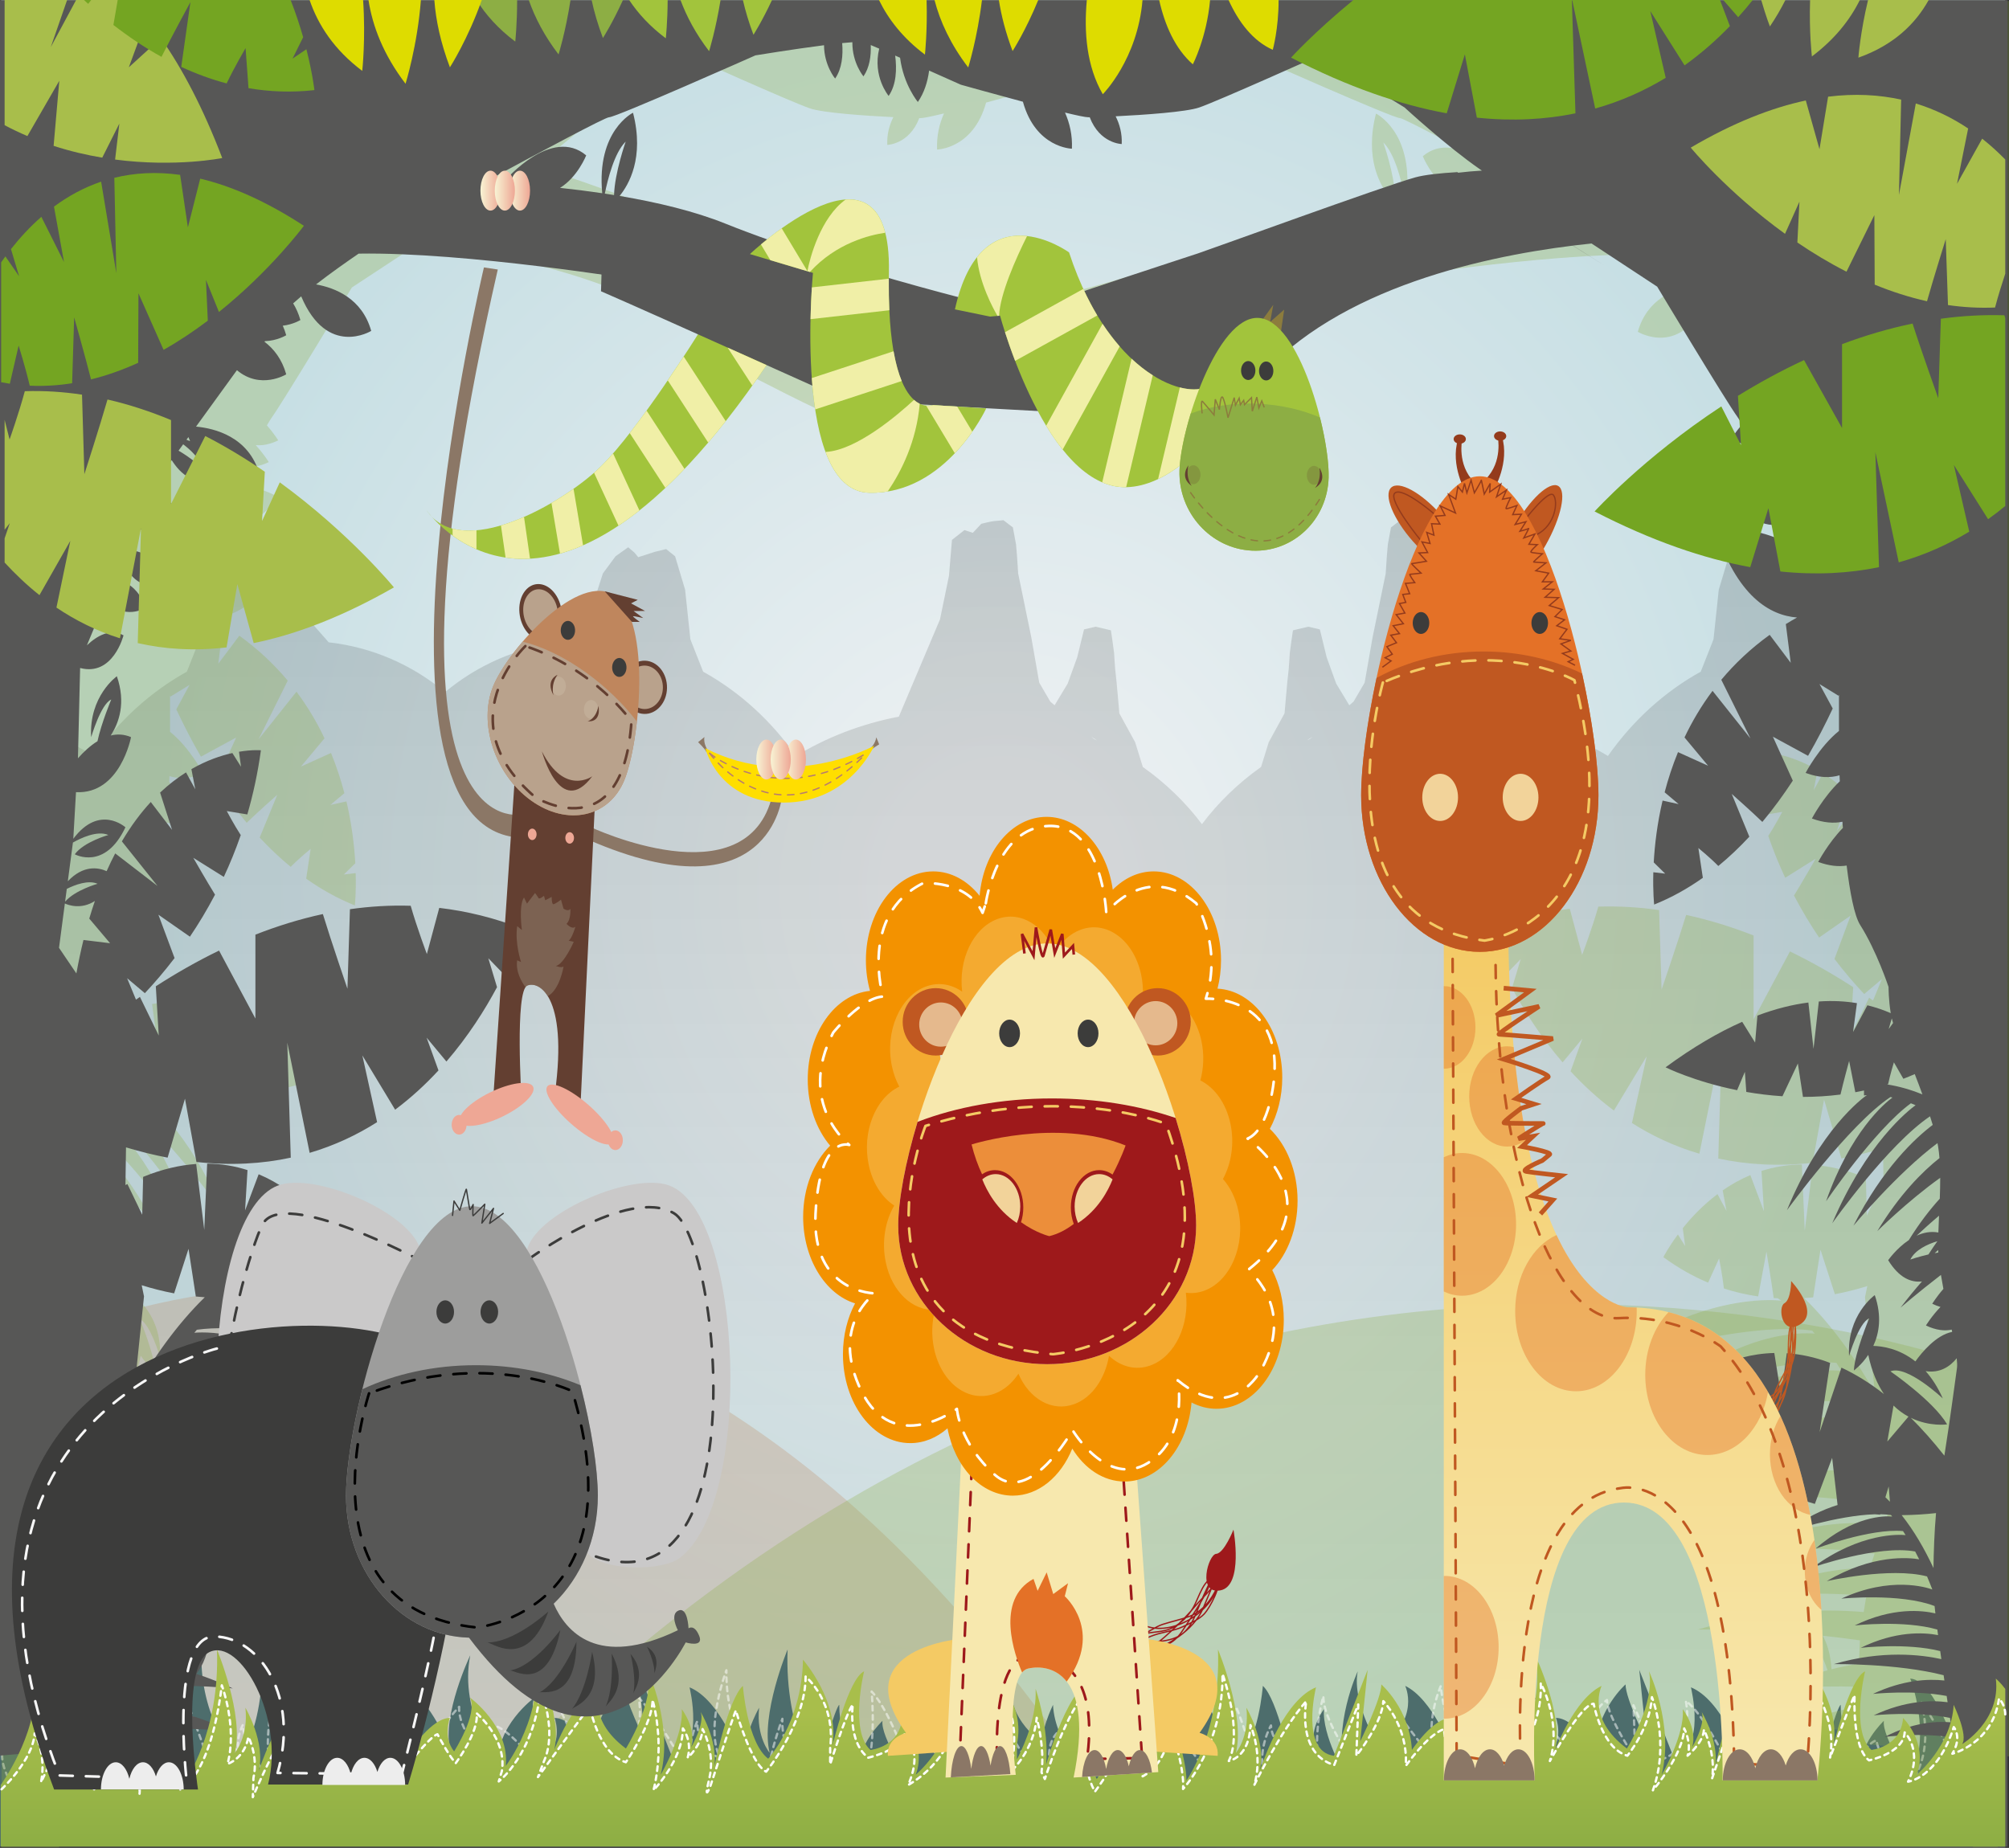<?xml version="1.0" encoding="UTF-8" standalone="no"?>
<svg
   xmlns:dc="http://purl.org/dc/elements/1.1/"
   xmlns:cc="http://creativecommons.org/ns#"
   xmlns:rdf="http://www.w3.org/1999/02/22-rdf-syntax-ns#"
   xmlns:svg="http://www.w3.org/2000/svg"
   xmlns="http://www.w3.org/2000/svg"
   xmlns:sodipodi="http://sodipodi.sourceforge.net/DTD/sodipodi-0.dtd"
   xmlns:inkscape="http://www.inkscape.org/namespaces/inkscape"
   version="1.1"
   id="Слой_1"
   x="0px"
   y="0px"
   width="435.646"
   height="400.776"
   viewBox="0 0 435.646 400.776"
   enable-background="new 0 0 800 400"
   xml:space="preserve"
   sodipodi:docname="1.svg"
   inkscape:version="1.0 (4035a4fb49, 2020-05-01)"><rect x="0" y="0" width="435.646" height="400.776" fill="#333333" stroke="none"/><defs
   id="defs864">
	
	
	
	

	
	
	
	
	
	
	
	
	
	
	
	
	
	
	
	
	
	
	
	
	
	
	
	
	

		
		
		
		
		
		
		
		
		
		
		
		
		
			
	
	
	
	
	
	
	
	
	
	
	<linearGradient
   gradientTransform="translate(-0.818,0.577)"
   y2="197.72"
   x2="355.019"
   y1="385.551"
   x1="355.019"
   gradientUnits="userSpaceOnUse"
   id="SVGID_4_">
		<stop
   id="stop81"
   style="stop-color:#F7E8AE"
   offset="0" />
		<stop
   id="stop83"
   style="stop-color:#F4CA64"
   offset="1" />
	</linearGradient>
	
	
	
	
	
	
	
	
	
	
	
	
	
	
	
	
	
	
		
	
		
	
	
	
	
	

	
	
	
</defs><sodipodi:namedview
   inkscape:document-rotation="0"
   pagecolor="#ffffff"
   bordercolor="#666666"
   borderopacity="1"
   objecttolerance="10"
   gridtolerance="10"
   guidetolerance="10"
   inkscape:pageopacity="0"
   inkscape:pageshadow="2"
   inkscape:window-width="1920"
   inkscape:window-height="1017"
   id="namedview862"
   showgrid="false"
   fit-margin-top="0"
   fit-margin-left="0"
   fit-margin-right="0"
   fit-margin-bottom="0"
   inkscape:zoom="1.0874905"
   inkscape:cx="177.77392"
   inkscape:cy="310.81447"
   inkscape:window-x="-8"
   inkscape:window-y="-8"
   inkscape:window-maximized="1"
   inkscape:current-layer="Слой_1" />
<radialGradient
   id="SVGID_1_"
   cx="213.73"
   cy="2261.601"
   r="174.868"
   gradientTransform="matrix(1.056,0,0,1.121,-8.154,-2342.493)"
   gradientUnits="userSpaceOnUse">
	<stop
   offset="0.135"
   style="stop-color:#ECF0F2"
   id="stop2" />
	<stop
   offset="1"
   style="stop-color:#C7DFE4"
   id="stop4" />
</radialGradient>
<rect
   x="0.25"
   y="0.031"
   fill="url(#SVGID_1_)"
   width="434.586"
   height="384.312"
   id="rect7"
   style="fill:url(#SVGID_1_)" />
<linearGradient
   id="SVGID_2_"
   gradientUnits="userSpaceOnUse"
   x1="218.236"
   y1="400.199"
   x2="218.236"
   y2="112.24"
   gradientTransform="translate(-0.818,0.577)">
	<stop
   offset="0"
   style="stop-color:#FFFFFF"
   id="stop9" />
	<stop
   offset="1"
   style="stop-color:#000000"
   id="stop11" />
</linearGradient>
<path
   opacity="0.15"
   fill="url(#SVGID_2_)"
   d="m 399.558,139.308 -6.621,-7.501 -2.4,-7.44 -2.742,-3.719 -2.743,-1.958 -1.371,1.175 -0.8,0.979 -3.657,-1.175 -2.4,-0.587 -1.942,1.566 -2.171,7.243 -1.143,10.768 c 0,0 -2.257,5.714 -2.769,7.018 -7.926,4.382 -14.812,10.696 -20.125,18.284 -6.605,-4.028 -14.156,-6.972 -22.309,-8.533 l -8.924,-21.087 -1.948,-9.46 -0.651,-7.79 -2.698,-2.119 -1.828,0.587 -1.829,-1.958 c 0,0 -2.399,-0.586 -2.742,-0.586 -0.343,0 -2.057,-0.197 -2.057,-0.197 l -2.056,1.567 -0.687,3.719 -0.228,2.741 -0.228,3.523 c 0,0 -2.742,13.313 -2.857,13.9 -0.115,0.588 -1.715,9.789 -1.715,9.789 l -2.4,4.11 -0.929,0.797 -2.842,-4.712 -2.057,-5.677 -1.486,-6.069 -2.514,-0.588 -3.314,0.784 c 0,0 -0.228,1.565 -0.343,2.349 -0.114,0.782 -0.342,2.545 -0.342,2.545 0,0 -0.229,3.916 -0.343,4.503 -0.115,0.586 -0.8,8.613 -0.8,8.613 l -3.428,6.265 -1.662,5.36 c -4.979,3.532 -9.308,7.722 -12.82,12.412 -3.513,-4.69 -7.842,-8.88 -12.821,-12.412 l -1.662,-5.36 -3.429,-6.265 c 0,0 -0.686,-8.026 -0.8,-8.613 -0.114,-0.588 -0.343,-4.503 -0.343,-4.503 0,0 -0.229,-1.763 -0.343,-2.545 -0.115,-0.784 -0.343,-2.349 -0.343,-2.349 l -3.314,-0.784 -2.514,0.588 -1.486,6.069 -2.057,5.677 -2.841,4.712 -0.929,-0.797 -2.4,-4.11 c 0,0 -1.599,-9.201 -1.714,-9.789 -0.114,-0.587 -2.857,-13.9 -2.857,-13.9 l -0.228,-3.523 -0.229,-2.741 -0.686,-3.719 -2.057,-1.567 c 0,0 -1.714,0.197 -2.057,0.197 -0.342,0 -2.742,0.586 -2.742,0.586 l -1.828,1.958 -1.828,-0.587 -2.698,2.119 -0.65,7.79 -1.949,9.46 -8.924,21.087 c -8.153,1.561 -15.705,4.505 -22.309,8.533 -5.314,-7.588 -12.199,-13.902 -20.125,-18.284 -0.512,-1.304 -2.769,-7.018 -2.769,-7.018 l -1.143,-10.768 -2.171,-7.243 -1.943,-1.566 -2.4,0.587 -3.657,1.175 -0.8,-0.979 -1.372,-1.175 -2.742,1.958 -2.743,3.719 -2.399,7.44 -6.621,7.501 c -9.468,1.059 -18.115,4.893 -25.217,10.798 -7.102,-5.905 -15.749,-9.739 -25.217,-10.798 l -6.621,-7.501 -2.4,-7.44 -2.742,-3.719 -2.743,-1.958 -1.371,1.175 -0.8,0.979 -3.657,-1.175 -2.4,-0.587 -1.942,1.566 -2.171,7.243 -1.143,10.768 c 0,0 -2.257,5.714 -2.769,7.018 -7.926,4.382 -14.812,10.696 -20.125,18.284 -6.083,-3.71 -12.976,-6.485 -20.395,-8.122 V 298.05 400.486 h 96.132 122.21 l 51.413,0.29 H 434.838 V 161.414 c -8.016,-12.278 -20.685,-20.474 -35.28,-22.106 z m -162.331,20.967 -0.594,-0.509 1.212,0.791 c -0.205,-0.096 -0.412,-0.189 -0.618,-0.282 z m 46.818,0 c -0.207,0.093 -0.413,0.186 -0.619,0.281 l 1.212,-0.791 z"
   id="path14"
   style="fill:url(#SVGID_2_)" />
<path
   opacity="0.27"
   fill="#bf865d"
   d="m 0.25,294.864 c 0,0 132.535,-76.616 244.976,105.621 H 0.25 Z"
   id="path16" />
<path
   opacity="0.28"
   fill="#8dae44"
   d="m 434.447,298.285 c 0,0 -184.169,-74.134 -340.417,102.2 h 340.417 z"
   id="path18" />
<path
   fill="#4d6d6c"
   d="m 0,366.287 c 1.089,-1.451 2.05,-2.231 2.05,-2.231 -1.144,9.161 7.317,14.214 7.317,14.214 -1.371,-1.896 1.83,-8.528 1.83,-8.528 0.457,8.845 8.002,15.162 8.002,15.162 -2.515,-6.949 2.973,-12.319 2.973,-12.319 0.457,6.318 6.859,6.949 6.859,6.949 4.573,-4.106 1.372,-17.057 1.372,-17.057 3.43,1.58 6.86,16.109 6.86,16.109 -1.601,-9.476 6.402,-18.636 6.402,-18.636 0.229,13.582 7.545,21.479 7.545,21.479 4.573,-3.475 5.487,-15.794 5.487,-15.794 3.201,2.843 6.173,17.373 6.173,17.373 -0.686,-5.685 2.972,-11.687 2.972,-11.687 -0.914,2.527 2.058,7.581 2.058,7.581 -1.144,-4.107 2.057,-8.213 2.057,-8.213 -0.457,5.685 4.573,14.214 4.573,14.214 -2.743,-10.74 2.743,-22.426 2.743,-22.426 -1.371,6.95 4.802,16.741 4.802,16.741 8.917,-6.633 5.487,-13.583 5.487,-13.583 5.945,2.843 10.06,13.898 10.06,13.898 -1.829,-7.581 4.344,-20.532 4.344,-20.532 -2.515,12.635 6.174,24.006 6.174,24.006 -0.914,-8.529 7.774,-14.846 7.774,-14.846 -1.829,3.475 3.43,11.687 3.43,11.687 2.515,-3.159 0.914,-7.265 0.914,-7.265 3.887,0 8.46,6.949 8.46,6.949 0.457,-8.844 6.63,-14.214 6.63,-14.214 0,3.159 4.573,12.319 4.573,12.319 l -1.6,-15.478 7.317,18.636 c 7.317,-0.948 3.887,-14.846 3.887,-14.846 6.538,2.657 10.972,14.47 12.218,18.16 -1.594,-6.161 2.873,-13.738 2.873,-13.738 -0.686,6.317 2.286,9.792 2.286,9.792 -2.057,-8.213 3.887,-22.426 3.887,-22.426 -0.686,18.004 6.859,28.428 6.859,28.428 -0.229,-4.106 3.658,-16.109 4.344,-16.425 0,8.213 4.344,14.53 4.344,14.53 -0.686,-5.686 5.03,-11.056 5.03,-11.056 -0.457,3.475 5.716,12.635 5.716,12.635 4.802,-9.792 0,-21.794 0,-21.794 5.945,0.316 10.975,18.636 10.975,18.636 -0.686,-7.897 2.287,-16.425 2.287,-16.425 -0.251,5.546 1.984,11.277 4.052,15.325 v -3.322 c -1.829,-8.845 4.801,-14.214 4.801,-14.214 -1.143,9.161 7.317,14.214 7.317,14.214 -1.372,-1.896 1.829,-8.528 1.829,-8.528 0.457,8.845 8.003,15.162 8.003,15.162 -2.515,-6.949 2.972,-12.319 2.972,-12.319 0.457,6.318 6.86,6.949 6.86,6.949 4.573,-4.106 1.372,-17.057 1.372,-17.057 3.43,1.58 6.859,16.109 6.859,16.109 -1.6,-9.476 6.402,-18.636 6.402,-18.636 0.228,13.582 7.545,21.479 7.545,21.479 4.573,-3.475 5.487,-15.794 5.487,-15.794 3.201,2.843 6.173,17.373 6.173,17.373 -0.686,-5.685 2.973,-11.687 2.973,-11.687 -0.915,2.527 2.057,7.581 2.057,7.581 -1.142,-4.107 2.058,-8.213 2.058,-8.213 -0.457,5.685 4.573,14.214 4.573,14.214 -2.744,-10.74 2.744,-22.426 2.744,-22.426 -1.372,6.95 4.802,16.741 4.802,16.741 8.917,-6.633 5.487,-13.583 5.487,-13.583 5.945,2.843 10.06,13.898 10.06,13.898 -1.83,-7.581 4.344,-20.532 4.344,-20.532 -2.515,12.635 6.173,24.006 6.173,24.006 -0.915,-8.529 7.774,-14.846 7.774,-14.846 -1.829,3.475 3.43,11.687 3.43,11.687 2.515,-3.159 0.915,-7.265 0.915,-7.265 3.887,0 8.46,6.949 8.46,6.949 0.457,-8.844 6.631,-14.214 6.631,-14.214 0,3.159 4.573,12.319 4.573,12.319 l -1.6,-15.478 7.316,18.636 c 7.317,-0.948 3.887,-14.846 3.887,-14.846 6.538,2.657 10.972,14.47 12.218,18.16 -1.594,-6.161 2.873,-13.738 2.873,-13.738 -0.686,6.317 2.286,9.792 2.286,9.792 -2.058,-8.213 3.886,-22.426 3.886,-22.426 -0.686,18.004 6.86,28.428 6.86,28.428 -0.229,-4.106 3.658,-16.109 4.344,-16.425 0,8.213 4.344,14.53 4.344,14.53 -0.686,-5.686 5.03,-11.056 5.03,-11.056 -0.457,3.475 5.716,12.635 5.716,12.635 4.801,-9.792 0,-21.794 0,-21.794 5.945,0.316 10.975,18.636 10.975,18.636 -0.686,-7.897 2.286,-16.425 2.286,-16.425 -0.457,10.108 7.344,20.847 7.344,20.847 v 13.371 H 217.688 214.397 0 Z"
   id="path20" />
<path
   opacity="0.5"
   fill="none"
   stroke="#ffffff"
   stroke-width="0.5"
   stroke-linecap="round"
   stroke-linejoin="round"
   stroke-dasharray="1, 1, 1, 1, 1, 1"
   d="m 434.836,387.28 c 0,0 -7.101,-6.255 -7.531,-12.131 0,0 -2.729,4.55 -1.436,10.616 0,0 -6.606,-13.459 -9.191,-16.492 0,0 3.16,11.184 -2.872,18.008 0,0 -6.318,-5.119 -6.893,-9.857 0,0 -3.877,1.137 -3.59,7.582 0.287,6.445 0.144,1.706 0.144,1.706 0,0 -6.606,-5.308 -6.75,-11.563 0,0 -3.734,7.583 -2.441,12.321 0,0 -6.893,-2.654 -9.478,-22.746 0,0 -3.59,9.098 -1.292,17.059 0,0 -3.877,-1.138 -4.739,-5.876 0,0 -2.297,4.171 -1.149,8.909 l 0.144,4.17 c 0,0 -7.036,-16.301 -12.206,-20.093 0,0 2.441,10.993 -6.031,12.889 l -5.313,-11.941 0.431,11.563 c 0,0 -6.031,-8.909 -6.175,-12.7 0,0 -6.032,3.791 -5.17,14.216 0,0 -5.6,-7.014 -7.467,-7.582 0,0 -2.872,5.119 -4.165,6.256 0,0 -5.313,-6.825 -4.739,-10.805 0,0 -6.893,5.497 -5.744,12.51 l 0.718,2.275 c 0,0 -8.041,-5.875 -9.478,-19.903 0,0 -3.877,8.719 -0.862,15.353 l 1.436,3.602 c 0,0 -7.611,-10.047 -11.776,-15.354 0,0 -1.866,10.237 -8.185,12.132 0,0 -6.171,-8.485 -6.062,-13.536 0,0 -2.952,9.236 -0.218,19.628 0,0 -6.67,-6.639 -6.67,-13.422 0,0 -2.187,2.599 -1.093,6.351 0,0 -3.17,-2.597 -3.389,-6.206 0,0 -2.952,5.052 -1.531,10.68 1.422,5.629 -0.218,1.732 -0.218,1.732 0,0 -4.921,-14.432 -5.795,-16.453 0,0 -3.499,11.69 -6.889,13.278 0,0 -8.965,-10.535 -8.965,-20.638 0,0 -6.889,5.485 -5.576,15.443 v 3.608 c 0,0 -3.499,-10.824 -5.139,-12.989 0,0 1.203,8.082 -3.499,11.546 0,0 -7.873,-1.732 -8.091,-5.196 0,0 -4.701,3.031 -0.984,11.113 0,0 -8.638,-4.329 -10.278,-12.845 0,0 -1.64,2.598 -0.656,5.34 0,0 -7.872,-1.153 -9.84,-11.979 0,0 -5.248,3.031 -2.515,16.597 0,0 -5.248,-4.474 -5.904,-11.69 0,0 -1.859,6.349 -1.094,11.834 l -0.765,1.444 c 0,0 -4.592,-13.711 -8.856,-18.185 0,0 1.421,14.289 -2.515,20.927 0,0 -6.233,-7.939 -6.779,-12.268 0,0 -4.92,3.464 -4.046,8.949 0,0 -6.341,-2.743 -6.013,-11.691 0,0 -3.609,9.526 -3.171,14.433 0,0 -9.184,-9.381 -8.965,-24.969 0,0 -4.701,12.412 -1.422,18.907 0,0 -4.702,-0.722 -4.92,-7.794 0,0 -2.952,6.35 -0.874,12.989 0,0 -6.014,-11.836 -11.809,-18.186 0,0 2.296,11.402 -6.341,13.856 l -5.467,-13.133 0.437,11.113 c 0,0 -5.905,-7.072 -6.123,-11.835 0,0 -4.811,4.618 -5.139,12.123 v 1.876 c 0,0 -4.811,-6.64 -8.638,-7.938 0,0 -0.328,5.052 -2.405,6.496 0,0 -5.576,-5.629 -5.248,-10.536 0,0 -6.997,6.783 -5.686,14.577 0,0 -9.184,-8.948 -8.638,-20.494 0,0 -4.811,8.371 -2.077,16.886 0,0 -7.217,-12.557 -9.95,-12.413 0,0 -1.859,9.67 -7.654,11.258 0,0 -5.139,-5.918 -5.576,-12.701 0,0 -4.154,9.814 -0.218,20.206 0,0 -6.889,-7.65 -7.108,-13.422 0,0 -1.749,3.175 -0.765,5.918 0,0 -3.609,-2.886 -3.718,-5.628 0,0 -2.733,5.051 -1.858,10.535 0,0 -5.248,-14.721 -6.123,-16.742 -0.219,0.722 -2.515,13.135 -6.451,14.289 0,0 -9.184,-9.094 -9.184,-18.908 0,0 -6.779,7.506 -5.03,16.887 0,0 -3.936,-10.104 -5.576,-13.567 0,0 0.656,11.257 -3.28,14.144 0,0 -7.872,-1.588 -8.091,-6.062 0,0 -4.265,3.897 -0.766,10.68"
   id="path22" />
<path
   opacity="0.29"
   fill="#8dae44"
   d="m 235.837,0.216 c 0.003,-0.01 0.008,-0.019 0.011,-0.029 h 2.324 c 0.005,0.01 0.01,0.02 0.016,0.029 h 197.458 v 380.725 l -4.863,-0.413 c 1.64,10.728 2.295,18.324 2.438,20.143 h -5.377 c -0.458,-4.734 -0.967,-9.292 -1.521,-13.673 -13.997,-4.769 -36.092,-1.925 -36.092,-1.925 7.669,-3.959 14.529,-5.686 20.203,-6.273 l -8.061,-0.684 0.127,-2.997 c -9.367,-0.243 -17.033,0.558 -17.033,0.558 6.317,-2.971 12.125,-4.605 17.24,-5.419 l 0.188,-4.432 c -9.682,-0.304 -17.733,0.537 -17.733,0.537 2.732,-1.286 5.369,-2.315 7.9,-3.144 -1.325,-1.709 -2.777,-4.569 -2.828,-8.934 -12.229,-1.005 -22.076,-0.874 -22.076,-0.874 14.278,-4.203 26.759,-4.572 35.975,-3.786 l 0.575,-3.495 c -12.402,-1.222 -24.878,0.199 -24.878,0.199 10.308,-5.031 19.231,-6.332 25.879,-6.27 l 0.247,-1.503 c 0,0 0.212,-0.614 0.551,-1.607 -13.663,-2.135 -29.285,-0.357 -29.285,-0.357 13.51,-6.594 24.642,-6.786 31.383,-5.891 0.366,-1.105 0.734,-2.233 1.084,-3.32 -15.213,-4.749 -38.283,-2.443 -38.283,-2.443 21.371,-9.865 37.08,-4.868 39.548,-3.969 -0.766,-1.988 -1.535,-3.889 -2.303,-5.693 -16.054,-4.217 -43.591,2.057 -43.591,2.057 20.015,-11.859 35.946,-10.213 40.178,-9.479 -0.588,-1.188 -1.171,-2.324 -1.754,-3.415 -16.103,-2.962 -44.37,6.845 -44.37,6.845 20.672,-15.15 37.581,-14.225 40.228,-13.969 -0.384,-0.603 -0.763,-1.184 -1.14,-1.745 -14.243,-1.292 -38.013,7.67 -38.013,7.67 16.527,-14.465 30.19,-14.275 33.32,-14.006 -0.183,-0.222 -0.366,-0.442 -0.546,-0.654 -16.006,-2.238 -45.507,7.464 -45.507,7.464 20.415,-15.584 37.011,-14.158 38.81,-13.949 -0.362,-0.266 -0.619,-0.435 -0.765,-0.528 -0.295,-0.014 -0.586,-0.02 -0.88,-0.041 -0.477,-3.542 -1.569,-10.075 -1.569,-10.075 l -1.799,9.717 c -2.454,-0.352 -4.934,-0.91 -7.425,-1.719 -0.337,-2.888 -1.05,-6.524 -1.05,-6.524 l -2.372,5.255 c -3.251,-1.363 -6.503,-3.174 -9.707,-5.532 0,0 1.052,-2.089 3.151,-4.917 l 1.563,2.507 -0.509,-3.874 c 1.882,-2.351 4.392,-5.018 7.532,-7.381 l 1.95,3.638 -0.822,-4.454 c 1.81,-1.254 3.806,-2.392 5.995,-3.313 l 2.947,7.85 -0.527,-8.747 c 2.666,-0.86 5.584,-1.38 8.748,-1.404 l 0.63,14.376 1.749,-14.301 c 3.549,0.246 7.383,1.109 11.509,2.797 l 0.193,8.208 3.214,-6.656 c 0.14,0.07 0.286,0.152 0.427,0.224 l -0.125,-8.174 c -3.106,0.931 -6.113,1.67 -9.02,2.225 l -3.763,-12.784 -2.485,13.725 c -7.515,0.816 -14.312,0.391 -20.455,-0.936 l 0.753,-24.942 -4.849,23.901 c -5.416,-1.598 -10.279,-3.902 -14.622,-6.66 l 3.196,-14.472 -7.107,11.77 c -3.509,-2.623 -6.633,-5.519 -9.399,-8.518 l 2.57,-7.098 -4.293,5.168 c -4.762,-5.52 -8.366,-11.243 -10.974,-16.123 l 1.887,-6.277 -3.336,3.455 c -2.854,-5.792 -4.107,-9.825 -4.107,-9.825 6.108,-2.398 12.155,-3.852 18.083,-4.55 l 2.687,10.01 c 0,0 2.175,-5.774 3.508,-10.47 4.481,-0.14 8.88,0.137 13.173,0.748 l 0.54,17.248 c 0,0 3.583,-10.466 5.329,-16.197 5.064,1.093 9.953,2.629 14.627,4.462 v 18.196 l 7.884,-14.737 c 4.892,2.372 9.482,5.017 13.713,7.748 l -0.636,10.682 4.084,-8.383 c 0.286,0.198 0.569,0.397 0.853,0.595 l 1.926,-4.65 -3.85,3.247 c -2.115,-2.258 -4.291,-4.794 -6.442,-7.612 l 3.508,-9.407 -6.838,4.769 c -1.892,-2.807 -3.729,-5.843 -5.444,-9.118 1.704,-2.729 4.714,-7.992 4.714,-7.992 l -6.619,4.142 c -1.336,-2.86 -2.573,-5.881 -3.673,-9.068 1.42,-2.169 3.031,-5.212 3.031,-5.212 l -4.454,0.735 c -1.265,-4.353 -2.277,-8.986 -2.947,-13.911 0,0 1.839,-0.174 4.748,0.315 l -0.437,3.252 1.871,-2.972 c 2.507,0.554 5.584,1.588 8.885,3.491 l -0.838,4.375 2.006,-3.669 c 1.839,1.161 3.734,2.598 5.621,4.378 l -2.592,8.083 4.616,-6.041 c 2.151,2.332 4.272,5.147 6.267,8.539 l -7.732,9.674 9.179,-7.066 c 0.636,1.214 1.253,2.502 1.855,3.851 1.887,-0.837 5.08,-1.332 8.419,2.196 l -1.108,-8.398 c -1.611,-0.916 -5.257,-2.696 -7.685,-1.642 0,0 5.3,1.483 7.282,4.185 0,0 -6.508,3.624 -10.984,-5.852 0,0 5.639,-5.095 11.304,2.496 l -0.585,-10.115 c -9.606,0.497 -11.933,-11.934 -11.933,-11.934 1.506,-0.649 2.987,-0.699 4.405,-0.356 -1.799,-2.751 -3.328,-7.083 -1.333,-12.849 0,0 6.092,4.325 5.571,13.215 0,0 -2.088,-7.208 -4.351,-8.169 0,0 2.144,5.102 2.984,9.04 1.566,0.967 3.002,2.309 4.237,3.707 l -0.474,-19.585 c -7.16,1.892 -9.409,-7.083 -9.409,-7.083 2.856,-1.586 5.774,0.122 7.939,2.163 l -4.139,-9.95 c -3.792,4.755 -8.511,1.85 -8.511,1.85 1.113,-3.959 4.009,-5.73 6.572,-6.518 l -1.542,-3.703 c -3.896,8.421 -10.149,4.57 -10.149,4.57 1.516,-5.394 6.344,-6.729 9.121,-7.045 l -2.175,-5.227 c -5.441,6.093 -11.92,2.101 -11.92,2.101 1.529,-5.439 5.366,-8.046 8.927,-9.292 l -0.615,-1.482 -3.956,-5.459 c -1.844,2.905 -5.202,6.227 -10.006,3.283 -4.603,2.484 -9.026,-0.236 -9.026,-0.236 2.295,-8.17 9.802,-9.959 13.756,-10.325 l -8.864,-12.235 c -5.141,4.321 -10.693,0.898 -10.693,0.898 0.92,-3.276 2.682,-5.521 4.712,-7.065 -0.029,-0.042 -0.061,-0.088 -0.093,-0.131 -2.663,-0.079 -4.619,-1.281 -4.619,-1.281 0.21,-0.743 0.464,-1.43 0.753,-2.071 -2.25,-0.257 -3.824,-1.225 -3.824,-1.225 0.387,-1.38 0.925,-2.575 1.569,-3.615 -0.548,-0.498 -1.134,-1.006 -1.746,-1.522 -5.649,13.375 -15.178,7.491 -15.178,7.491 1.979,-7.054 7.848,-9.352 11.961,-10.084 -3.148,-2.438 -6.537,-4.83 -9.237,-6.675 -23.597,-0.373 -60.325,5.749 -61.131,5.749 -1.023,0 -53.578,24.96 -54.944,25.431 -1.364,0.471 -59.721,3.768 -61.085,3.768 -1.365,0 -19.453,-9.419 -19.453,-9.419 -18.316,-19.347 -50.86,-25.666 -70.739,-27.729 -7.743,5.103 -14.235,9.362 -14.235,9.362 0,0 -14.848,24.721 -17.407,28.253 -0.217,0.302 -0.564,0.869 -1.007,1.643 1.505,1.707 2.451,3.259 2.451,3.259 -1.844,0.88 -3.432,1.15 -4.802,1.022 -0.01,0.019 -0.021,0.04 -0.032,0.059 1.701,1.846 2.785,3.628 2.785,3.628 -2.03,0.969 -3.752,1.2 -5.21,0.971 -0.684,1.307 -1.399,2.686 -2.13,4.104 4.733,-0.184 9.256,2.425 9.256,2.425 -5.12,7.433 -9.988,6.979 -13.202,5.258 -1.598,3.128 -3.164,6.217 -4.571,9 8.382,-8.233 21.377,-7.375 21.377,-7.375 -4.757,15.018 -12.018,19.055 -17.837,19.505 0.832,0.464 1.646,0.937 2.433,1.424 l -1.065,8.401 4.566,-6.066 c 4.129,2.972 7.589,6.271 10.493,9.745 l -6.322,12.728 8.22,-10.328 c 2.459,3.289 4.46,6.697 6.081,10.107 l -5.114,6.136 6.519,-2.951 c 1.216,2.961 2.165,5.892 2.902,8.716 l -3.034,2.555 3.479,-0.765 c 1.185,5.047 1.712,9.676 1.919,13.412 l -2.48,2.435 2.567,-0.3 c 0.119,4.326 -0.18,7.006 -0.18,7.006 -3.774,-1.507 -7.285,-3.481 -10.557,-5.799 l 0.97,-6.46 c 0,0 -2.512,2.041 -4.325,3.898 -2.382,-1.954 -4.621,-4.091 -6.725,-6.353 l 3.816,-9.281 c 0,0 -4.364,3.863 -6.64,6.075 -2.393,-2.864 -4.59,-5.881 -6.604,-8.956 l 4.324,-9.534 -7.634,4.154 c -1.998,-3.456 -3.776,-6.919 -5.345,-10.264 l 2.872,-5.309 -4.131,2.545 c -0.032,-0.072 -0.061,-0.143 -0.093,-0.215 v 7.846 c 4.261,3.418 7.231,9.103 7.231,9.103 -2.936,1.081 -5.358,1.111 -7.354,0.517 -0.018,0.399 -0.04,0.833 -0.064,1.299 3.62,3.418 6.053,8.073 6.053,8.073 -2.584,0.951 -4.765,1.084 -6.614,0.7 -0.032,0.442 -0.069,0.888 -0.106,1.337 3.23,3.321 5.355,7.382 5.355,7.382 -2.377,0.875 -4.417,1.059 -6.166,0.784 -0.7,5.741 -1.656,10.872 -2.944,12.902 -3.583,5.651 -6.143,13.422 -6.143,13.422 0,0 -0.003,2.924 -0.48,5.688 1.54,-0.67 3.223,-1.259 5.069,-1.707 l 3.1,5.804 -0.834,-6.267 c 2.501,-0.419 5.255,-0.576 8.265,-0.363 l 1.15,10.282 1.115,-10.055 c 3.382,0.433 7.06,1.327 11.048,2.83 l 0.501,5.857 2.801,-4.504 c 5.074,2.246 10.608,5.449 16.618,9.869 0,0 -6.137,3.067 -15.515,4.961 l -1.683,-3.98 -0.31,4.356 c -2.438,0.426 -5.066,0.76 -7.841,0.939 l -3.339,-7.106 -1.11,7.249 c -2.623,0 -5.345,-0.155 -8.133,-0.513 -0.588,-2.557 -1.876,-7.288 -1.876,-7.288 l -1.341,6.787 c -0.625,-0.115 -1.253,-0.241 -1.884,-0.377 l 0.005,1.084 c 0,0 -0.214,-0.045 -0.625,-0.082 1.01,0.704 10.17,7.446 17.325,24.953 0,0 -13.39,-18.493 -22.432,-24.528 -0.146,0.03 -0.292,0.064 -0.44,0.099 1.728,1.272 9.039,7.344 14.395,22.504 0,0 -10.515,-15.508 -18.396,-21.254 -0.331,0.129 -0.67,0.266 -1.018,0.413 1.468,1.06 10.679,8.207 18.075,25.603 0,0 -12.025,-17.022 -21.207,-23.193 -0.209,0.639 -0.405,1.262 -0.586,1.863 3.699,2.79 10.793,9.305 17.195,21.859 0,0 -9.513,-11.414 -18.226,-17.909 -0.053,0.258 -0.101,0.507 -0.138,0.74 -0.127,0.803 -0.225,1.641 -0.294,2.504 3.8,3.015 8.71,7.964 13.48,15.842 0,0 -6.508,-6.469 -13.639,-11.565 -0.003,1.482 0.037,3.001 0.093,4.532 2.157,2.37 4.441,5.321 6.709,8.976 2.703,1.811 4.481,4.365 4.481,4.365 -2.364,3.831 -4.947,4.883 -7.327,4.608 1.537,1.747 3.092,3.635 4.653,5.691 0,0 -3.636,-3.157 -8.766,-7.108 -0.159,0.981 -0.339,1.998 -0.538,3.033 1.489,1.693 2.42,3.223 2.42,3.223 -0.625,0.298 -1.219,0.524 -1.786,0.69 1.91,1.976 3.153,4.019 3.153,4.019 -2.21,1.054 -4.051,1.233 -5.586,0.898 -0.034,0.166 -0.069,0.33 -0.101,0.494 3.482,0.678 6.588,4.457 7.979,6.4 3.543,-2.8 7.176,-3.316 9.124,-3.358 -1.253,-2.703 -1.913,-6.403 -0.318,-11.019 0,0 6.095,4.325 5.573,13.215 0,0 -2.091,-7.208 -4.354,-8.169 0,0 3.135,7.448 3.31,11.293 0,0 -1.635,-1.156 -3.116,-3.375 -0.771,3.629 -1.985,6.391 -3.416,8.499 3.177,-2.481 6.259,-4.361 9.225,-5.732 l 4.733,13.981 -2.271,-15.017 c 3.302,-1.251 6.447,-1.897 9.4,-2.09 l 1.229,9.196 1.473,-9.25 c 2.464,0.061 4.775,0.424 6.913,0.982 l 0.053,4.904 1.29,-4.522 c 3.75,1.158 6.908,2.883 9.344,4.536 l 0.26,4.185 1.118,-3.206 c 2.761,2.057 4.279,3.777 4.279,3.777 -2.856,3.715 -5.872,6.887 -8.983,9.599 l -3.538,-4.436 c 0,0 -0.002,4.022 0.233,7.123 -2.43,1.836 -4.9,3.412 -7.383,4.763 l -3.853,-9.252 c 0,0 0.193,7.15 0.419,10.98 -3.005,1.389 -6.005,2.467 -8.946,3.298 l -3.752,-9.984 -1.176,10.221 c 3.148,0.965 6.98,2.721 11.13,5.889 0,0 -11.077,-3.64 -19.225,-3.876 -0.379,0.028 -0.764,0.061 -1.137,0.083 l -0.026,-0.091 c -0.819,0.012 -1.593,0.065 -2.316,0.166 -0.088,0.104 -0.178,0.212 -0.268,0.322 1.561,-0.134 8.376,-0.23 16.62,6.987 0,0 -11.858,-4.47 -18.963,-3.825 -0.188,0.28 -0.376,0.569 -0.567,0.869 1.32,-0.127 9.754,-0.59 20.065,6.968 0,0 -14.1,-4.891 -22.132,-3.412 -0.291,0.543 -0.583,1.109 -0.875,1.701 2.112,-0.366 10.059,-1.187 20.042,4.729 0,0 -13.74,-3.128 -21.745,-1.021 -0.384,0.898 -0.766,1.845 -1.148,2.835 1.23,-0.448 9.065,-2.942 19.728,1.98 0,0 -12.703,-1.268 -20.219,1.609 -0.05,0.5 -0.109,1.037 -0.172,1.598 2.891,-0.677 9.32,-1.38 17.489,2.606 0,0 -10.631,-1.209 -17.916,0.895 -0.05,0.395 -0.103,0.796 -0.156,1.203 3.162,-0.604 9.222,-0.926 16.771,2.759 0,0 -9.988,-1.137 -17.238,0.709 -0.079,0.577 -0.159,1.158 -0.241,1.74 4.258,-0.943 12.804,-2.006 23.301,1.084 0,0 -13.732,-0.184 -23.799,2.408 -0.056,0.386 -0.111,0.767 -0.167,1.147 3.495,-0.384 8.949,-0.168 15.483,2.906 0,0 -8.768,-0.916 -15.976,0.448 -0.069,0.466 -0.135,0.919 -0.201,1.358 3.456,-0.466 9.142,-0.399 16.027,2.839 0,0 -9.238,-0.963 -16.541,0.563 -0.053,0.343 -0.101,0.655 -0.146,0.951 3.275,-0.29 8.297,0.069 14.31,3.173 0,0 -7.966,-1.023 -14.643,0.131 l 0.49,23.654 H 0.334 v -81.511 -32.337 -2.361 -4.469 -3.736 -2.964 -4.159 -2.454 -4.485 -2.275 -4.441 -0.635 -4.665 V 203.975 0.216 Z m 156.432,354.991 c 0,0 1.85,3.908 2.623,7.444 0.471,-0.139 0.941,-0.27 1.404,-0.395 -0.833,-2.425 -2.238,-5.743 -4.027,-7.049 z m 2.989,-0.452 c 0.953,1.714 1.72,4.065 1.894,7.273 2.077,-0.528 4.065,-0.917 5.957,-1.193 l 0.215,-5.066 c -2.703,-0.402 -5.413,-0.737 -8.066,-1.014 z m 11.209,-53.638 -2.048,-19.779 0.501,-2.41 c -2.229,0.691 -4.577,1.299 -7.033,1.761 l -3.122,-9.661 -1.585,10.344 c -0.642,0.066 -1.291,0.117 -1.94,0.159 6.103,5.972 11.347,13.344 15.841,21.48 -0.372,-1.167 -0.614,-1.894 -0.614,-1.894 z m 5.305,-96.364 5.774,-0.705 c 0.562,2.285 1.074,4.711 1.54,7.255 l 3.762,-5.551 -1.266,-9.615 c -0.734,0.336 -3.533,1.381 -6.514,-0.548 0.421,1.227 0.83,2.498 1.221,3.819 z m 2.714,-12.894 c 0,0 4.908,1.374 7.043,3.884 l -0.366,-2.78 c -1.836,-0.911 -4.671,-1.973 -6.677,-1.104 z M 394.789,94.977 c -0.119,0.299 -0.241,0.594 -0.363,0.876 0.251,-0.113 0.514,-0.212 0.781,-0.296 z m -2.824,6.463 c 0,0 2.493,-2.091 4.96,-3.514 l -0.999,-1.382 c -1.556,1.173 -3.572,3.013 -3.961,4.896 z M 304.491,42.175 c -0.607,-3.008 -2.058,-8.879 -4.523,-11.275 0,0 2.396,6.806 2.523,11.588 0.667,-0.108 1.331,-0.213 2,-0.313 z M 123.046,38.333 c 6.484,1.884 42.319,15.541 45.048,16.483 2.73,0.942 30.371,10.361 32.078,11.303 1.709,0.942 8.191,2.354 10.923,2.354 2.73,0 42.658,-9.89 67.228,-19.779 6.717,-2.704 14.79,-4.632 22.97,-6.009 -1.948,-2.369 -5.433,-8.25 -2.915,-18.049 0,0 7.961,3.87 6.678,17.454 3.084,-0.457 6.156,-0.84 9.151,-1.16 -3.811,-2.331 -5.676,-7.045 -5.676,-7.045 7.47,-6.307 17.489,5.33 17.489,5.33 -0.368,0.281 -0.729,0.54 -1.087,0.777 1.958,-0.134 3.829,-0.243 5.592,-0.333 -12.646,-6.842 -26.142,-14.042 -26.947,-14.042 -1.537,0 -31.738,-13.422 -31.738,-13.422 0,0 -8.141,-1.337 -14.88,-2.201 -0.018,4.383 -2.409,7.227 -2.409,7.227 -1.486,-2.153 -1.743,-5.037 -1.529,-7.688 -0.811,-0.083 -1.556,-0.15 -2.208,-0.194 0.05,4.487 -2.406,7.411 -2.406,7.411 -1.322,-1.913 -1.669,-4.403 -1.582,-6.794 -0.514,0.216 -1.137,0.481 -1.834,0.781 1.484,6.057 -2.046,10.251 -2.046,10.251 -1.688,-2.443 -1.788,-5.827 -1.418,-8.744 -0.347,0.152 -0.702,0.307 -1.06,0.465 -0.75,5.895 -3.856,9.591 -3.856,9.591 -1.372,-1.986 -2.112,-4.346 -2.443,-6.806 -3.8,1.686 -6.866,3.059 -6.866,3.059 0,0 -6.662,1.876 -13.47,3.695 -2.788,10.059 -10.629,10.185 -10.629,10.185 -0.133,-2.931 0.488,-5.547 1.497,-7.833 -2.531,0.614 -4.431,1.017 -5.043,1.017 -0.087,0 -0.193,-0.001 -0.315,-0.003 -2.187,5.726 -6.94,5.809 -6.94,5.809 -0.103,-2.288 0.456,-4.299 1.319,-6.015 -6.248,-0.305 -15.314,-0.941 -18.123,-1.91 -4.094,-1.413 -26.107,-11.303 -26.107,-11.303 l -18.428,11.303 c 0,0 -9.214,8.477 -16.382,13.422 -0.119,0.083 -0.249,0.173 -0.385,0.265 3.534,0.217 6.764,0.572 8.749,1.148 z M 25.415,221.054 c -0.079,0.348 -0.17,0.685 -0.273,1.005 l 0.951,1.305 z m 1.028,14.32 c -0.08,-0.025 -0.156,-0.045 -0.236,-0.07 -0.432,-2.081 -1.248,-4.722 -1.248,-4.722 l -2.054,3.569 c -0.822,-0.316 -1.645,-0.656 -2.467,-1.017 -0.559,1.432 -1.124,2.922 -1.667,4.409 2.505,-1.019 5.064,-1.766 7.672,-2.169 z m -5.042,37.982 c -1.073,-2.126 -3.728,-3.331 -5.875,-3.982 0.646,0.902 1.298,1.864 1.945,2.877 2.186,0.5 3.93,1.105 3.93,1.105 z m -5.285,-1.386 c -0.238,-0.222 -0.487,-0.453 -0.75,-0.693 -0.005,0.182 -0.013,0.37 -0.024,0.561 0.26,0.04 0.52,0.085 0.774,0.132 z m -0.797,-4.48 c 1.68,-0.312 3.283,0.03 4.717,0.687 -1.29,-1.207 -2.965,-2.726 -4.862,-4.329 0.055,1.228 0.105,2.445 0.145,3.642 z m 11.482,57.419 -0.71,-2.338 -0.273,3.311 c 0.323,-0.332 0.652,-0.657 0.983,-0.973 z m -0.413,-12.084 -1.343,-7.804 c -1.052,1.027 -2.154,1.814 -3.244,2.401 z m -10.009,27.437 c 1.945,-4.179 4.227,-8.104 6.898,-11.473 -2.745,-0.024 -5.255,-0.201 -7.451,-0.446 0.373,4.254 0.505,8.496 0.553,11.919 z m -5.096,-43.383 c 0.416,2.876 1.513,11.373 2.735,19.007 2.464,-3.123 4.894,-5.844 7.279,-8.21 -4.097,2.001 -7.878,1.425 -7.878,1.425 2.989,-5.099 12.29,-11.494 12.29,-11.494 -3.535,-1.493 -11.352,5.873 -11.352,5.873 1.094,-2.464 2.369,-4.399 3.718,-5.919 -3.103,0.468 -5.276,-0.989 -6.734,-2.788 -0.098,0.893 -0.129,1.617 -0.058,2.106 z"
   id="path24" />
<path
   fill="#575756"
   d="m 199.808,0.031 c -0.003,-0.01 -0.006,-0.019 -0.009,-0.029 h -2.324 c -0.005,0.01 -0.011,0.02 -0.016,0.029 H 0 v 380.725 l 4.864,-0.413 c -1.642,10.728 -2.296,18.325 -2.44,20.143 h 5.377 c 0.458,-4.734 0.967,-9.292 1.521,-13.673 13.996,-4.769 36.093,-1.925 36.093,-1.925 -7.669,-3.959 -14.531,-5.686 -20.203,-6.273 l 8.062,-0.684 -0.128,-2.997 c 9.367,-0.243 17.032,0.558 17.032,0.558 -6.316,-2.971 -12.126,-4.605 -17.24,-5.419 l -0.189,-4.432 c 9.683,-0.304 17.735,0.537 17.735,0.537 -2.734,-1.286 -5.37,-2.315 -7.9,-3.144 1.326,-1.709 2.777,-4.569 2.828,-8.934 12.23,-1.005 22.075,-0.874 22.075,-0.874 -14.277,-4.203 -26.758,-4.572 -35.974,-3.786 l -0.576,-3.495 c 12.403,-1.222 24.878,0.199 24.878,0.199 -10.308,-5.031 -19.23,-6.332 -25.878,-6.27 l -0.247,-1.503 c 0,0 -0.212,-0.614 -0.55,-1.607 13.661,-2.135 29.284,-0.357 29.284,-0.357 -13.509,-6.594 -24.643,-6.786 -31.384,-5.891 -0.365,-1.105 -0.734,-2.233 -1.083,-3.32 15.212,-4.749 38.285,-2.443 38.285,-2.443 -21.372,-9.865 -37.081,-4.868 -39.548,-3.969 0.764,-1.988 1.533,-3.889 2.303,-5.693 16.052,-4.217 43.59,2.057 43.59,2.057 -20.013,-11.859 -35.946,-10.213 -40.178,-9.479 0.588,-1.188 1.173,-2.324 1.755,-3.415 16.103,-2.962 44.369,6.845 44.369,6.845 -20.671,-15.151 -37.579,-14.225 -40.227,-13.969 0.384,-0.603 0.763,-1.184 1.139,-1.745 14.243,-1.292 38.015,7.67 38.015,7.67 C 58.932,288.59 45.269,288.78 42.138,289.049 c 0.185,-0.222 0.368,-0.442 0.548,-0.654 16.006,-2.238 45.506,7.463 45.506,7.463 -20.415,-15.584 -37.011,-14.158 -38.81,-13.949 0.363,-0.266 0.619,-0.435 0.765,-0.528 0.294,-0.014 0.585,-0.02 0.88,-0.041 0.476,-3.542 1.568,-10.075 1.568,-10.075 l 1.802,9.717 c 2.452,-0.352 4.933,-0.91 7.424,-1.719 0.336,-2.888 1.049,-6.524 1.049,-6.524 l 2.372,5.255 c 3.252,-1.363 6.503,-3.174 9.707,-5.532 0,0 -1.052,-2.089 -3.15,-4.917 l -1.564,2.507 0.509,-3.874 c -1.881,-2.351 -4.392,-5.018 -7.532,-7.381 l -1.949,3.638 0.82,-4.454 c -1.808,-1.254 -3.805,-2.392 -5.993,-3.313 l -2.946,7.85 0.527,-8.747 c -2.666,-0.86 -5.583,-1.38 -8.748,-1.404 l -0.63,14.376 -1.749,-14.301 c -3.546,0.246 -7.381,1.109 -11.507,2.797 l -0.195,8.208 -3.214,-6.656 c -0.14,0.07 -0.284,0.152 -0.425,0.224 l 0.123,-8.174 c 3.106,0.931 6.113,1.67 9.021,2.225 l 3.764,-12.784 2.486,13.725 c 7.513,0.816 14.311,0.391 20.453,-0.936 l -0.753,-24.942 4.85,23.901 c 5.418,-1.598 10.28,-3.902 14.624,-6.66 l -3.196,-14.472 7.108,11.77 c 3.507,-2.623 6.632,-5.519 9.4,-8.518 l -2.572,-7.098 4.294,5.168 c 4.762,-5.52 8.366,-11.243 10.973,-16.123 l -1.888,-6.277 3.338,3.455 c 2.853,-5.792 4.108,-9.825 4.108,-9.825 -6.109,-2.398 -12.155,-3.852 -18.085,-4.55 l -2.686,10.01 c 0,0 -2.175,-5.774 -3.508,-10.47 -4.481,-0.14 -8.88,0.137 -13.174,0.748 l -0.54,17.248 c 0,0 -3.583,-10.466 -5.329,-16.197 -5.064,1.093 -9.953,2.629 -14.628,4.462 v 18.196 L 47.501,206.16 c -4.891,2.372 -9.481,5.017 -13.713,7.748 l 0.638,10.682 -4.083,-8.383 c -0.289,0.198 -0.571,0.397 -0.856,0.595 l -1.925,-4.65 3.85,3.247 c 2.116,-2.258 4.291,-4.794 6.443,-7.612 l -3.508,-9.407 6.838,4.769 c 1.893,-2.807 3.729,-5.843 5.444,-9.118 -1.704,-2.729 -4.715,-7.992 -4.715,-7.992 l 6.62,4.142 c 1.335,-2.86 2.572,-5.881 3.674,-9.068 -1.422,-2.169 -3.032,-5.212 -3.032,-5.212 l 4.454,0.735 c 1.265,-4.353 2.275,-8.986 2.947,-13.911 0,0 -1.839,-0.174 -4.75,0.315 l 0.438,3.252 -1.872,-2.972 c -2.505,0.554 -5.584,1.588 -8.884,3.491 l 0.837,4.375 -2.005,-3.669 c -1.841,1.161 -3.733,2.598 -5.622,4.378 l 2.593,8.083 -4.616,-6.041 c -2.154,2.332 -4.273,5.147 -6.267,8.539 l 7.732,9.674 -9.179,-7.066 c -0.636,1.214 -1.254,2.502 -1.855,3.851 -1.888,-0.837 -5.082,-1.332 -8.42,2.196 l 1.107,-8.398 c 1.613,-0.916 5.259,-2.696 7.686,-1.642 0,0 -5.3,1.483 -7.283,4.185 0,0 6.509,3.624 10.984,-5.852 0,0 -5.64,-5.095 -11.305,2.496 l 0.586,-10.115 c 9.605,0.497 11.934,-11.934 11.934,-11.934 -1.505,-0.649 -2.987,-0.699 -4.406,-0.356 1.801,-2.751 3.329,-7.083 1.335,-12.849 0,0 -6.094,4.325 -5.572,13.215 0,0 2.089,-7.208 4.353,-8.169 0,0 -2.146,5.102 -2.984,9.04 -1.567,0.967 -3.002,2.309 -4.238,3.707 l 0.473,-19.585 c 7.161,1.892 9.41,-7.083 9.41,-7.083 -2.854,-1.586 -5.772,0.122 -7.939,2.163 l 4.139,-9.95 c 3.794,4.755 8.513,1.85 8.513,1.85 -1.112,-3.959 -4.01,-5.73 -6.571,-6.518 l 1.541,-3.703 c 3.897,8.421 10.149,4.57 10.149,4.57 -1.515,-5.394 -6.344,-6.729 -9.12,-7.045 l 2.175,-5.227 c 5.441,6.093 11.92,2.101 11.92,2.101 -1.528,-5.439 -5.366,-8.046 -8.928,-9.292 l 0.616,-1.482 3.956,-5.459 c 1.843,2.905 5.202,6.227 10.004,3.283 4.605,2.484 9.026,-0.236 9.026,-0.236 -2.296,-8.17 -9.802,-9.959 -13.756,-10.325 l 8.866,-12.235 c 5.141,4.321 10.691,0.898 10.691,0.898 -0.92,-3.276 -2.681,-5.521 -4.713,-7.065 0.031,-0.042 0.062,-0.088 0.093,-0.131 2.663,-0.079 4.619,-1.281 4.619,-1.281 -0.209,-0.743 -0.463,-1.43 -0.751,-2.071 2.247,-0.257 3.823,-1.225 3.823,-1.225 -0.388,-1.38 -0.926,-2.575 -1.568,-3.615 0.549,-0.498 1.134,-1.006 1.745,-1.522 5.65,13.375 15.181,7.491 15.181,7.491 -1.982,-7.054 -7.851,-9.352 -11.962,-10.084 3.147,-2.438 6.536,-4.83 9.237,-6.675 23.599,-0.373 60.325,5.749 61.131,5.749 1.024,0 53.578,24.96 54.944,25.431 1.365,0.471 59.722,3.768 61.086,3.768 1.365,0 19.452,-9.419 19.452,-9.419 18.316,-19.347 50.86,-25.666 70.74,-27.729 7.743,5.103 14.235,9.362 14.235,9.362 0,0 14.845,24.724 17.405,28.256 0.219,0.302 0.564,0.869 1.008,1.643 -1.507,1.707 -2.451,3.259 -2.451,3.259 1.843,0.88 3.432,1.15 4.8,1.022 0.01,0.019 0.021,0.04 0.031,0.059 -1.7,1.846 -2.784,3.628 -2.784,3.628 2.03,0.969 3.753,1.2 5.211,0.971 0.683,1.307 1.398,2.686 2.131,4.104 -4.733,-0.184 -9.259,2.425 -9.259,2.425 5.121,7.433 9.99,6.979 13.203,5.258 1.597,3.128 3.164,6.217 4.573,9 -8.383,-8.233 -21.379,-7.375 -21.379,-7.375 4.758,15.018 12.018,19.055 17.836,19.505 -0.83,0.464 -1.646,0.937 -2.433,1.424 l 1.066,8.401 -4.564,-6.066 c -4.13,2.972 -7.591,6.271 -10.494,9.745 l 6.321,12.728 -8.219,-10.328 c -2.46,3.289 -4.46,6.697 -6.08,10.107 l 5.113,6.136 -6.521,-2.951 c -1.215,2.961 -2.163,5.892 -2.901,8.716 l 3.033,2.555 -3.478,-0.765 c -1.183,5.047 -1.712,9.676 -1.918,13.412 l 2.48,2.435 -2.569,-0.3 c -0.119,4.326 0.182,7.006 0.182,7.006 3.771,-1.507 7.284,-3.481 10.556,-5.799 l -0.971,-6.46 c 0,0 2.512,2.041 4.326,3.898 2.381,-1.954 4.62,-4.091 6.725,-6.353 l -3.816,-9.281 c 0,0 4.364,3.863 6.641,6.075 2.393,-2.864 4.59,-5.881 6.604,-8.956 l -4.324,-9.534 7.633,4.154 c 1.999,-3.456 3.775,-6.919 5.344,-10.264 l -2.872,-5.309 4.131,2.545 c 0.032,-0.072 0.063,-0.143 0.095,-0.215 v 7.846 c -4.261,3.418 -7.233,9.103 -7.233,9.103 2.936,1.081 5.358,1.111 7.355,0.517 0.019,0.399 0.04,0.833 0.064,1.299 -3.62,3.418 -6.053,8.073 -6.053,8.073 2.583,0.951 4.765,1.084 6.613,0.7 0.034,0.442 0.069,0.888 0.106,1.337 -3.229,3.321 -5.354,7.382 -5.354,7.382 2.378,0.875 4.417,1.059 6.167,0.784 0.698,5.741 1.655,10.872 2.942,12.902 3.583,5.651 6.143,13.422 6.143,13.422 0,0 10e-4,2.924 0.48,5.688 -1.54,-0.67 -3.223,-1.259 -5.069,-1.707 l -3.102,5.804 0.836,-6.267 c -2.503,-0.419 -5.256,-0.576 -8.265,-0.363 l -1.15,10.282 -1.116,-10.055 c -3.381,0.433 -7.061,1.327 -11.049,2.83 l -0.5,5.857 -2.802,-4.504 c -5.074,2.246 -10.607,5.449 -16.616,9.869 0,0 6.135,3.067 15.515,4.961 l 1.683,-3.98 0.308,4.356 c 2.44,0.426 5.069,0.76 7.841,0.939 l 3.339,-7.106 1.11,7.249 c 2.624,0 5.345,-0.155 8.134,-0.513 0.588,-2.557 1.876,-7.288 1.876,-7.288 l 1.342,6.787 c 0.625,-0.115 1.253,-0.241 1.883,-0.377 l -0.005,1.084 c 0,0 0.214,-0.046 0.625,-0.082 -1.009,0.704 -10.169,7.446 -17.325,24.953 0,0 13.391,-18.493 22.432,-24.528 0.144,0.03 0.291,0.064 0.44,0.099 -1.729,1.272 -9.04,7.344 -14.395,22.504 0,0 10.515,-15.508 18.395,-21.254 0.332,0.129 0.671,0.266 1.018,0.413 -1.469,1.06 -10.679,8.207 -18.076,25.603 0,0 12.025,-17.022 21.209,-23.193 0.208,0.639 0.403,1.262 0.585,1.863 -3.699,2.79 -10.793,9.305 -17.196,21.859 0,0 9.515,-11.414 18.227,-17.909 0.052,0.258 0.099,0.507 0.137,0.74 0.129,0.803 0.225,1.64 0.296,2.504 -3.8,3.015 -8.712,7.964 -13.482,15.842 0,0 6.509,-6.469 13.639,-11.565 0.003,1.482 -0.036,3.001 -0.092,4.532 -2.155,2.37 -4.441,5.321 -6.708,8.976 -2.703,1.811 -4.483,4.365 -4.483,4.365 2.365,3.831 4.947,4.883 7.329,4.608 -1.537,1.747 -3.095,3.635 -4.656,5.691 0,0 3.636,-3.157 8.767,-7.108 0.159,0.981 0.341,1.998 0.537,3.033 -1.488,1.693 -2.419,3.223 -2.419,3.223 0.625,0.298 1.219,0.524 1.787,0.69 -1.911,1.976 -3.152,4.019 -3.152,4.019 2.208,1.054 4.051,1.233 5.586,0.898 0.034,0.166 0.068,0.33 0.1,0.494 -3.484,0.678 -6.589,4.457 -7.98,6.4 -3.543,-2.8 -7.175,-3.316 -9.122,-3.358 1.251,-2.703 1.912,-6.403 0.316,-11.019 0,0 -6.094,4.325 -5.572,13.215 0,0 2.09,-7.208 4.353,-8.169 0,0 -3.134,7.448 -3.308,11.293 0,0 1.635,-1.156 3.117,-3.375 0.77,3.629 1.983,6.391 3.413,8.499 -3.176,-2.481 -6.258,-4.361 -9.224,-5.732 l -4.731,13.981 2.269,-15.017 c -3.302,-1.251 -6.446,-1.897 -9.398,-2.09 l -1.231,9.196 -1.472,-9.25 c -2.466,0.061 -4.777,0.424 -6.914,0.982 l -0.053,4.904 -1.29,-4.522 c -3.751,1.158 -6.909,2.883 -9.345,4.536 l -0.259,4.185 -1.119,-3.206 c -2.76,2.057 -4.28,3.777 -4.28,3.777 2.857,3.716 5.874,6.888 8.984,9.599 l 3.538,-4.436 c 0,0 0.003,4.022 -0.234,7.123 2.43,1.836 4.901,3.412 7.383,4.763 l 3.853,-9.252 c 0,0 -0.193,7.15 -0.417,10.98 3.004,1.389 6.003,2.467 8.946,3.298 l 3.753,-9.984 1.176,10.222 c -3.148,0.965 -6.98,2.721 -11.13,5.889 0,0 11.076,-3.64 19.224,-3.876 0.379,0.028 0.764,0.061 1.138,0.083 l 0.027,-0.091 c 0.816,0.012 1.592,0.065 2.315,0.166 0.089,0.104 0.178,0.212 0.269,0.322 -1.562,-0.134 -8.378,-0.23 -16.622,6.987 0,0 11.86,-4.47 18.964,-3.825 0.187,0.28 0.376,0.569 0.567,0.869 -1.32,-0.127 -9.755,-0.59 -20.066,6.968 0,0 14.101,-4.891 22.134,-3.412 0.29,0.543 0.581,1.109 0.874,1.701 -2.111,-0.366 -10.059,-1.187 -20.042,4.729 0,0 13.74,-3.128 21.746,-1.021 0.383,0.898 0.766,1.845 1.146,2.835 -1.23,-0.448 -9.066,-2.942 -19.728,1.98 0,0 12.703,-1.268 20.217,1.609 0.051,0.5 0.11,1.038 0.174,1.598 -2.892,-0.677 -9.321,-1.38 -17.49,2.606 0,0 10.629,-1.209 17.915,0.895 0.051,0.395 0.103,0.796 0.156,1.203 -3.16,-0.604 -9.222,-0.926 -16.771,2.759 0,0 9.987,-1.137 17.237,0.709 0.079,0.577 0.16,1.158 0.242,1.74 -4.259,-0.943 -12.804,-2.006 -23.3,1.084 0,0 13.732,-0.184 23.798,2.408 0.055,0.386 0.111,0.767 0.166,1.147 -3.493,-0.384 -8.948,-0.168 -15.483,2.906 0,0 8.769,-0.916 15.976,0.448 0.07,0.466 0.137,0.919 0.203,1.358 -3.455,-0.466 -9.143,-0.399 -16.026,2.839 0,0 9.235,-0.963 16.541,0.563 0.052,0.343 0.1,0.655 0.145,0.951 -3.275,-0.29 -8.297,0.069 -14.31,3.173 0,0 7.965,-1.023 14.643,0.131 l -0.491,23.654 h 12.485 v -81.511 -32.34 -2.361 -4.469 -3.736 -2.964 -4.159 -2.454 -4.485 -2.275 -4.441 -0.635 -4.665 V 203.79 0.031 Z M 43.375,355.021 c 0,0 -1.848,3.908 -2.622,7.444 -0.473,-0.139 -0.94,-0.27 -1.404,-0.395 0.834,-2.424 2.239,-5.743 4.026,-7.049 z m -2.988,-0.452 c -0.955,1.714 -1.72,4.065 -1.894,7.273 -2.079,-0.528 -4.067,-0.917 -5.957,-1.193 l -0.216,-5.066 c 2.705,-0.402 5.416,-0.737 8.067,-1.014 z m -11.209,-53.637 2.048,-19.779 -0.499,-2.41 c 2.227,0.69 4.575,1.299 7.032,1.761 l 3.122,-9.661 1.583,10.344 c 0.642,0.066 1.29,0.117 1.942,0.159 -6.105,5.972 -11.348,13.344 -15.844,21.48 0.375,-1.168 0.616,-1.894 0.616,-1.894 z M 23.873,204.567 18.1,203.862 c -0.563,2.285 -1.074,4.711 -1.539,7.255 l -3.763,-5.551 1.267,-9.615 c 0.734,0.336 3.532,1.381 6.513,-0.548 -0.422,1.227 -0.831,2.498 -1.222,3.819 z m -2.715,-12.893 c 0,0 -4.906,1.374 -7.042,3.884 l 0.366,-2.78 c 1.836,-0.912 4.672,-1.974 6.676,-1.104 z M 40.857,94.791 c 0.119,0.299 0.24,0.594 0.363,0.876 -0.253,-0.113 -0.514,-0.212 -0.783,-0.296 z m 2.824,6.463 c 0,0 -2.495,-2.091 -4.962,-3.514 l 1.001,-1.382 c 1.555,1.174 3.571,3.014 3.961,4.896 z m 87.474,-59.265 c 0.606,-3.008 2.058,-8.879 4.523,-11.275 0,0 -2.396,6.806 -2.523,11.588 -0.667,-0.108 -1.334,-0.212 -2,-0.313 z m 181.444,-3.841 c -6.484,1.884 -42.317,15.541 -45.047,16.483 -2.73,0.942 -30.372,10.361 -32.079,11.303 -1.707,0.942 -8.19,2.354 -10.92,2.354 -2.73,0 -42.658,-9.89 -67.229,-19.779 -6.718,-2.704 -14.79,-4.632 -22.971,-6.009 1.948,-2.369 5.433,-8.25 2.915,-18.049 0,0 -7.958,3.87 -6.677,17.454 -3.084,-0.457 -6.155,-0.84 -9.149,-1.16 3.81,-2.331 5.675,-7.045 5.675,-7.045 -7.469,-6.307 -17.488,5.33 -17.488,5.33 0.367,0.281 0.729,0.54 1.084,0.777 -1.957,-0.134 -3.827,-0.243 -5.59,-0.333 12.644,-6.842 26.141,-14.042 26.947,-14.042 1.536,0 31.738,-13.422 31.738,-13.422 0,0 8.14,-1.337 14.88,-2.201 0.019,4.383 2.408,7.227 2.408,7.227 1.488,-2.153 1.743,-5.037 1.529,-7.688 0.812,-0.083 1.557,-0.15 2.207,-0.194 -0.048,4.487 2.407,7.411 2.407,7.411 1.322,-1.913 1.67,-4.403 1.581,-6.794 0.516,0.216 1.138,0.481 1.834,0.781 -1.482,6.057 2.046,10.251 2.046,10.251 1.688,-2.443 1.791,-5.827 1.419,-8.744 0.347,0.152 0.701,0.307 1.059,0.465 0.752,5.895 3.858,9.591 3.858,9.591 1.372,-1.986 2.112,-4.346 2.443,-6.806 3.798,1.686 6.866,3.059 6.866,3.059 0,0 6.661,1.876 13.468,3.695 2.789,10.059 10.628,10.185 10.628,10.185 0.132,-2.931 -0.487,-5.547 -1.497,-7.833 2.533,0.614 4.432,1.017 5.043,1.017 0.087,0 0.195,-10e-4 0.315,-0.003 2.188,5.726 6.94,5.809 6.94,5.809 0.104,-2.288 -0.455,-4.299 -1.318,-6.015 6.247,-0.305 15.313,-0.941 18.121,-1.91 C 264.14,21.9 286.152,12.01 286.152,12.01 l 18.428,11.303 c 0,0 9.214,8.477 16.381,13.422 0.121,0.083 0.25,0.173 0.385,0.265 -3.53,0.216 -6.763,0.571 -8.747,1.148 z m 97.631,182.72 c 0.081,0.348 0.171,0.685 0.272,1.005 l -0.951,1.305 z m -1.028,14.321 c 0.079,-0.025 0.157,-0.045 0.236,-0.07 0.43,-2.081 1.247,-4.722 1.247,-4.722 l 2.055,3.569 c 0.822,-0.316 1.645,-0.656 2.469,-1.017 0.559,1.432 1.123,2.922 1.665,4.409 -2.503,-1.02 -5.065,-1.766 -7.672,-2.169 z m 5.044,37.982 c 1.073,-2.126 3.728,-3.331 5.873,-3.982 -0.647,0.902 -1.296,1.864 -1.945,2.877 -2.184,0.499 -3.928,1.105 -3.928,1.105 z m 5.282,-1.386 c 0.238,-0.222 0.488,-0.453 0.75,-0.693 0.005,0.182 0.014,0.37 0.024,0.561 -0.259,0.039 -0.517,0.084 -0.774,0.132 z m 0.8,-4.48 c -1.682,-0.312 -3.284,0.03 -4.717,0.687 1.289,-1.207 2.964,-2.726 4.862,-4.329 -0.055,1.227 -0.107,2.445 -0.145,3.642 z m -11.483,57.418 0.709,-2.338 0.273,3.311 c -0.323,-0.332 -0.65,-0.657 -0.982,-0.973 z m 0.413,-12.083 1.345,-7.804 c 1.051,1.027 2.153,1.814 3.243,2.401 z m 10.01,27.437 c -1.947,-4.179 -4.228,-8.104 -6.9,-11.473 2.746,-0.024 5.255,-0.201 7.452,-0.446 -0.374,4.254 -0.507,8.496 -0.552,11.919 z m 5.095,-43.384 c -0.417,2.876 -1.513,11.373 -2.734,19.007 -2.464,-3.123 -4.894,-5.844 -7.28,-8.21 4.096,2.001 7.877,1.425 7.877,1.425 -2.987,-5.099 -12.29,-11.494 -12.29,-11.494 3.537,-1.493 11.353,5.873 11.353,5.873 -1.093,-2.464 -2.37,-4.398 -3.718,-5.919 3.103,0.468 5.275,-0.989 6.734,-2.788 0.099,0.893 0.129,1.618 0.058,2.106 z"
   id="path26" />
<linearGradient
   id="SVGID_3_"
   gradientUnits="userSpaceOnUse"
   x1="218.316"
   y1="357.161"
   x2="218.316"
   y2="399.909"
   gradientTransform="translate(-0.818,0.577)">
	<stop
   offset="0.325"
   style="stop-color:#A8BE4B"
   id="stop28" />
	<stop
   offset="1"
   style="stop-color:#8DAE44"
   id="stop30" />
</linearGradient>
<path
   fill="url(#SVGID_3_)"
   d="m 434.836,366.287 c -1.089,-1.451 -2.049,-2.231 -2.049,-2.231 1.143,9.161 -7.314,14.214 -7.314,14.214 1.371,-1.896 -1.829,-8.528 -1.829,-8.528 -0.457,8.845 -7.999,15.162 -7.999,15.162 2.514,-6.949 -2.971,-12.319 -2.971,-12.319 -0.457,6.318 -6.857,6.949 -6.857,6.949 -4.571,-4.106 -1.371,-17.057 -1.371,-17.057 -3.428,1.58 -6.857,16.109 -6.857,16.109 1.6,-9.476 -6.399,-18.636 -6.399,-18.636 -0.229,13.582 -7.542,21.479 -7.542,21.479 -4.571,-3.475 -5.485,-15.794 -5.485,-15.794 -3.2,2.843 -6.171,17.373 -6.171,17.373 0.686,-5.685 -2.971,-11.687 -2.971,-11.687 0.914,2.527 -2.058,7.581 -2.058,7.581 1.143,-4.107 -2.057,-8.213 -2.057,-8.213 0.457,5.685 -4.571,14.214 -4.571,14.214 2.742,-10.74 -2.742,-22.426 -2.742,-22.426 1.371,6.95 -4.801,16.741 -4.801,16.741 -8.914,-6.633 -5.485,-13.583 -5.485,-13.583 -5.943,2.843 -10.056,13.898 -10.056,13.898 1.828,-7.581 -4.343,-20.532 -4.343,-20.532 2.514,12.635 -6.171,24.006 -6.171,24.006 0.914,-8.529 -7.771,-14.846 -7.771,-14.846 1.828,3.475 -3.428,11.687 -3.428,11.687 -2.514,-3.159 -0.914,-7.265 -0.914,-7.265 -3.886,0 -8.457,6.949 -8.457,6.949 -0.457,-8.844 -6.628,-14.214 -6.628,-14.214 0,3.159 -4.571,12.319 -4.571,12.319 l 1.6,-15.478 -7.314,18.636 c -7.314,-0.948 -3.886,-14.846 -3.886,-14.846 -6.536,2.657 -10.968,14.47 -12.213,18.16 1.593,-6.161 -2.872,-13.738 -2.872,-13.738 0.685,6.317 -2.286,9.792 -2.286,9.792 2.057,-8.213 -3.885,-22.426 -3.885,-22.426 0.686,18.004 -6.857,28.428 -6.857,28.428 0.229,-4.106 -3.657,-16.109 -4.343,-16.425 0,8.213 -4.343,14.53 -4.343,14.53 0.686,-5.686 -5.028,-11.056 -5.028,-11.056 0.457,3.475 -5.714,12.635 -5.714,12.635 -4.8,-9.792 0,-21.794 0,-21.794 -5.943,0.316 -10.971,18.636 -10.971,18.636 0.686,-7.897 -2.286,-16.425 -2.286,-16.425 0.251,5.546 -1.983,11.277 -4.051,15.325 v -3.322 c 1.828,-8.845 -4.799,-14.214 -4.799,-14.214 1.143,9.161 -7.314,14.214 -7.314,14.214 1.371,-1.896 -1.828,-8.528 -1.828,-8.528 -0.457,8.845 -7.999,15.162 -7.999,15.162 2.514,-6.949 -2.971,-12.319 -2.971,-12.319 -0.457,6.318 -6.857,6.949 -6.857,6.949 -4.571,-4.106 -1.371,-17.057 -1.371,-17.057 -3.428,1.58 -6.857,16.109 -6.857,16.109 1.6,-9.476 -6.4,-18.636 -6.4,-18.636 -0.228,13.582 -7.542,21.479 -7.542,21.479 -4.571,-3.475 -5.485,-15.794 -5.485,-15.794 -3.2,2.843 -6.171,17.373 -6.171,17.373 0.686,-5.685 -2.971,-11.687 -2.971,-11.687 0.914,2.527 -2.057,7.581 -2.057,7.581 1.143,-4.107 -2.057,-8.213 -2.057,-8.213 0.457,5.685 -4.571,14.214 -4.571,14.214 2.743,-10.74 -2.743,-22.426 -2.743,-22.426 1.371,6.95 -4.8,16.741 -4.8,16.741 -8.914,-6.633 -5.485,-13.583 -5.485,-13.583 -5.943,2.843 -10.056,13.898 -10.056,13.898 1.828,-7.581 -4.343,-20.532 -4.343,-20.532 2.514,12.635 -6.171,24.006 -6.171,24.006 0.914,-8.529 -7.771,-14.846 -7.771,-14.846 1.828,3.475 -3.428,11.687 -3.428,11.687 -2.514,-3.159 -0.914,-7.265 -0.914,-7.265 -3.886,0 -8.457,6.949 -8.457,6.949 -0.457,-8.844 -6.628,-14.214 -6.628,-14.214 0,3.159 -4.571,12.319 -4.571,12.319 l 1.6,-15.478 -7.314,18.636 c -7.314,-0.948 -3.886,-14.846 -3.886,-14.846 -6.535,2.657 -10.968,14.47 -12.213,18.16 1.593,-6.161 -2.872,-13.738 -2.872,-13.738 0.686,6.317 -2.286,9.792 -2.286,9.792 2.057,-8.213 -3.885,-22.426 -3.885,-22.426 0.686,18.004 -6.857,28.428 -6.857,28.428 0.229,-4.106 -3.657,-16.109 -4.343,-16.425 0,8.213 -4.343,14.53 -4.343,14.53 0.686,-5.686 -5.028,-11.056 -5.028,-11.056 0.457,3.475 -5.714,12.635 -5.714,12.635 -4.8,-9.792 0,-21.794 0,-21.794 C 14.818,364.37 9.79,382.69 9.79,382.69 10.476,374.793 7.504,366.265 7.504,366.265 7.961,376.373 0.163,387.112 0.163,387.112 v 13.371 h 217.068 3.29 214.318 v -34.196 z"
   id="path33"
   style="fill:url(#SVGID_3_)" />
<path
   fill="#74a522"
   d="m 434.836,109.741 v -40.73 c -0.065,-0.212 -0.131,-0.426 -0.193,-0.635 -4.685,-0.14 -9.284,0.137 -13.772,0.748 l -0.564,17.249 c 0,0 -3.745,-10.466 -5.571,-16.198 -5.294,1.094 -10.406,2.63 -15.292,4.462 v 18.197 l -8.243,-14.738 c -5.113,2.372 -9.912,5.018 -14.336,7.748 l 0.666,10.682 -4.269,-8.383 c -16.926,11.119 -27.477,22.78 -27.477,22.78 12.45,6.416 23.666,10.236 33.756,12.079 l 3.934,-12.784 2.599,13.725 c 7.855,0.815 14.961,0.39 21.382,-0.937 l -0.787,-24.942 5.069,23.901 c 5.664,-1.598 10.748,-3.902 15.289,-6.66 l -3.342,-14.472 7.43,11.77 c 1.292,-0.921 2.529,-1.879 3.721,-2.862 z"
   id="path35" />
<path
   fill="#74a522"
   d="m 340.923,0.001 4.993,23.538 c 5.664,-1.598 10.748,-3.902 15.289,-6.66 l -3.342,-14.472 7.431,11.77 c 3.667,-2.623 6.933,-5.519 9.827,-8.518 L 372.978,0 h -32.055 z m -47.447,0 c -8.561,7.022 -13.514,12.496 -13.514,12.496 12.45,6.416 23.666,10.236 33.756,12.079 l 3.934,-12.784 2.599,13.725 c 7.855,0.815 14.961,0.39 21.382,-0.937 L 340.857,0 h -47.381 z m 80.206,0 3.239,3.73 c 1.116,-1.237 2.161,-2.484 3.157,-3.73 z"
   id="path37" />
<path
   fill="#a8be4b"
   d="m 434.836,34.595 c -1.548,-1.578 -3.207,-3.102 -5.007,-4.521 l -5.455,9.799 2.414,-12.011 c -3.374,-2.256 -7.149,-4.132 -11.351,-5.419 l -3.656,19.834 0.48,-20.67 c -4.762,-1.058 -10.027,-1.364 -15.842,-0.638 l -1.868,11.388 -2.967,-10.566 c -7.466,1.592 -15.758,4.83 -24.953,10.225 0,0 7.863,9.593 20.446,18.696 l 3.127,-6.972 -0.449,8.853 c 3.288,2.234 6.853,4.396 10.65,6.327 l 6.044,-12.263 0.075,15.076 c 3.627,1.486 7.42,2.726 11.345,3.598 1.329,-4.76 4.06,-13.456 4.06,-13.456 l 0.489,14.287 c 3.327,0.477 6.735,0.677 10.204,0.531 0.678,-2.613 1.646,-5.621 2.212,-7.328 v -24.77 z"
   id="path39" />
<path
   fill="#a8be4b"
   d="M 27.937,14.594 31.777,4.158 C 30.547,2.647 29.309,1.273 28.068,0.002 H 16.504 L 11.016,10.206 14.554,0.001 H 1 v 27.151 c 1.642,0.872 3.292,1.656 4.94,2.36 l 6.919,-11.994 -1.233,14.12 c 3.613,1.17 7.165,1.991 10.548,2.555 l 3.709,-7.396 -0.924,7.807 C 38.163,36.322 48.192,34.276 48.192,34.276 44.029,23.392 39.534,14.877 34.884,8.269 Z"
   id="path41" />
<path
   fill="#74a522"
   d="m 19.119,0.836 0.66,-0.835 h -1.561 c 0.302,0.278 0.594,0.56 0.901,0.835 z m 47.322,9.839 -3.001,2.037 2.299,-4.645 C 65.038,5.605 64.141,2.87 63.022,0.001 H 25.523 l -0.932,5.414 c 3.275,2.538 6.754,4.887 10.426,6.916 2.115,-4.234 6.276,-11.88 6.276,-11.88 l -1.991,14.058 c 3.157,1.465 6.441,2.685 9.844,3.586 1.66,-3.493 4.105,-7.665 4.105,-7.665 l 0.637,8.695 c 4.575,0.778 9.343,0.971 14.289,0.417 0,10e-4 -0.387,-3.542 -1.736,-8.867 z"
   id="path43" />
<path
   fill="#a8be4b"
   d="m 60.671,104.611 -3.845,8.383 0.6,-10.682 c -3.985,-2.73 -8.308,-5.377 -12.913,-7.748 l -7.425,14.738 V 91.105 c -4.401,-1.832 -9.006,-3.368 -13.775,-4.462 -1.644,5.731 -5.018,16.198 -5.018,16.198 L 17.786,85.592 C 13.743,84.981 9.6,84.704 5.38,84.844 4.124,89.54 2.076,95.314 2.076,95.314 L 1,91.055 v 23.84 L 2.126,113.456 1,116.756 V 122 c 2.277,2.482 4.788,4.874 7.556,7.072 l 6.693,-11.77 -3.01,14.472 c 4.091,2.758 8.67,5.062 13.772,6.66 l 4.566,-23.901 -0.709,24.942 c 5.784,1.327 12.186,1.752 19.261,0.937 l 2.342,-13.725 3.544,12.784 c 9.089,-1.843 19.192,-5.664 30.407,-12.079 0,-10e-4 -9.504,-11.662 -24.751,-22.781 z"
   id="path45" />
<path
   fill="#74a522"
   d="M 43.416,38.745 40.744,49.311 39.061,37.923 c -5.238,-0.726 -9.98,-0.42 -14.27,0.638 l 0.432,20.67 -3.293,-19.834 c -3.785,1.287 -7.185,3.163 -10.225,5.419 L 13.88,56.827 8.967,47.028 c -2.456,2.15 -4.646,4.528 -6.589,6.994 L 4.145,59.919 1.169,55.608 C 0.853,56.037 0.551,56.469 0.25,56.9 v 25.995 c 0.628,0.123 1.255,0.236 1.88,0.329 l 1.911,-8.275 c 0,0 1.496,4.798 2.408,8.698 3.125,0.146 6.195,-0.054 9.192,-0.531 l 0.44,-14.287 c 0,0 2.46,8.696 3.657,13.456 3.536,-0.872 6.953,-2.112 10.22,-3.598 l 0.068,-15.076 5.444,12.263 c 3.421,-1.932 6.633,-4.093 9.594,-6.327 l -0.404,-8.853 2.816,6.972 C 58.81,58.563 65.894,48.97 65.894,48.97 57.611,43.575 50.141,40.337 43.416,38.745 Z"
   id="path47" />
<path
   fill="#8dae44"
   d="m 111.733,9.017 c 0,0 0.411,-3.725 0.404,-9.016 h -8.808 c 1.986,3.18 4.711,6.248 8.404,9.016 z m 9.388,2.789 c 0,0 1.544,-4.961 2.593,-11.805 h -9.049 c 1.323,3.817 3.387,7.788 6.456,11.805 z m 7.168,-11.805 c 0.558,2.599 1.358,5.345 2.454,8.245 0,0 2.072,-3.234 4.346,-8.245 z"
   id="path49" />
<path
   fill="#dedc00"
   d="m 87.942,18.164 c 0,0 2.569,-8.259 3.331,-18.162 h -11.37 c 0.875,5.663 3.221,11.855 8.039,18.162 z M 67.133,0.001 c 1.837,5.378 5.302,10.787 11.42,15.373 0,0 0.769,-6.963 0.184,-15.373 H 67.133 Z m 27.051,0 c 0.32,4.354 1.344,9.216 3.379,14.603 0,0 3.932,-6.135 6.907,-14.603 z"
   id="path51" />
<path
   fill="#a2c43c"
   d="m 144.378,8.31 c 0,0 0.375,-3.397 0.402,-8.309 h -8.35 c 1.942,2.927 4.529,5.747 7.948,8.309 z m 9.388,2.789 c 0,0 1.439,-4.623 2.482,-11.098 h -8.684 c 1.329,3.6 3.322,7.328 6.202,11.098 z m 7.325,-11.098 c 0.548,2.389 1.3,4.9 2.297,7.539 0,0 1.879,-2.932 4.022,-7.539 z"
   id="path53" />
<path
   fill="#dedc00"
   d="m 216.604,0.001 c 0.525,3.41 1.474,7.097 2.975,11.071 0,0 2.872,-4.482 5.564,-11.071 z m -26,0 c 2.031,4.177 5.189,8.26 9.965,11.841 0,0 0.563,-5.1 0.359,-11.841 z m 19.353,14.631 c 0,0 1.982,-6.371 2.98,-14.63 h -10.293 c 1.209,4.665 3.479,9.611 7.313,14.63 z"
   id="path55" />
<path
   fill="#dedc00"
   d="m 239.137,20.435 c 0,0 7.551,-7.55 8.613,-20.434 h -12.072 c -0.659,7.002 -0.043,14.387 3.459,20.434 z m 19.526,-6.483 c 0,0 3.006,-5.786 3.741,-13.951 h -11.042 c 1.231,5.489 3.46,10.558 7.301,13.951 z m 7.744,-13.951 c 2.199,4.818 5.276,8.884 9.59,10.799 0,0 1.28,-4.581 1.263,-10.799 z"
   id="path57" />
<path
   fill="#a8be4b"
   d="m 383.798,5.738 c 1.315,-1.948 2.426,-3.863 3.36,-5.737 h -5.243 c 1.014,3.527 1.883,5.737 1.883,5.737 z m 21.285,-5.737 c -1.665,6.897 -2.1,12.505 -2.1,12.505 7.7,-2.73 12.411,-7.389 15.248,-12.505 z m -12.569,0 c -0.232,6.955 0.391,12.239 0.391,12.239 4.992,-3.761 8.283,-7.972 10.395,-12.239 z"
   id="path59" />
<path
   fill="none"
   stroke="#ffffff"
   stroke-width="0.5"
   stroke-linecap="round"
   stroke-linejoin="round"
   stroke-dasharray="1, 1, 1, 1, 1, 1"
   d="m 0.327,388.065 c 0,0 6.779,-6.255 7.191,-12.131 0,0 2.605,4.55 1.371,10.616 0,0 6.307,-13.459 8.775,-16.492 0,0 -3.016,11.184 2.742,18.008 0,0 6.033,-5.119 6.581,-9.857 0,0 3.702,1.137 3.428,7.582 -0.274,6.445 -0.137,1.706 -0.137,1.706 0,0 6.307,-5.308 6.444,-11.563 0,0 3.565,7.583 2.331,12.321 0,0 6.581,-2.654 9.049,-22.746 0,0 3.427,9.098 1.234,17.059 0,0 3.702,-1.138 4.524,-5.876 0,0 2.194,4.171 1.097,8.909 l -0.137,4.17 c 0,0 6.718,-16.301 11.654,-20.093 0,0 -2.331,10.993 5.758,12.889 l 5.073,-11.941 -0.411,11.563 c 0,0 5.758,-8.909 5.896,-12.7 0,0 5.759,3.791 4.936,14.216 0,0 5.347,-7.014 7.129,-7.582 0,0 2.742,5.119 3.976,6.256 0,0 5.073,-6.825 4.524,-10.805 0,0 6.581,5.497 5.484,12.51 l -0.686,2.275 c 0,0 7.678,-5.875 9.049,-19.903 0,0 3.702,8.719 0.823,15.353 l -1.371,3.602 c 0,0 7.267,-10.047 11.243,-15.354 0,0 1.782,10.237 7.815,12.132 0,0 5.892,-8.485 5.788,-13.536 0,0 2.818,9.236 0.209,19.628 0,0 6.368,-6.639 6.368,-13.422 0,0 2.088,2.599 1.044,6.351 0,0 3.027,-2.597 3.236,-6.206 0,0 2.818,5.052 1.462,10.68 -1.357,5.629 0.209,1.732 0.209,1.732 0,0 4.698,-14.432 5.533,-16.453 0,0 3.341,11.689 6.577,13.278 0,0 8.56,-10.535 8.56,-20.638 0,0 6.577,5.485 5.324,15.443 v 3.608 c 0,0 3.341,-10.824 4.906,-12.989 0,0 -1.148,8.082 3.341,11.546 0,0 7.517,-1.732 7.725,-5.196 0,0 4.489,3.031 0.939,11.114 0,0 8.247,-4.33 9.813,-12.845 0,0 1.566,2.598 0.626,5.34 0,0 7.516,-1.153 9.395,-11.979 0,0 5.011,3.031 2.401,16.597 0,0 5.01,-4.474 5.637,-11.69 0,0 1.775,6.349 1.044,11.834 l 0.73,1.444 c 0,0 4.384,-13.711 8.456,-18.185 0,0 -1.357,14.289 2.401,20.927 0,0 5.951,-7.939 6.473,-12.268 0,0 4.698,3.464 3.863,8.949 0,0 6.054,-2.743 5.741,-11.691 0,0 3.445,9.526 3.028,14.433 0,0 8.769,-9.381 8.56,-24.969 0,0 4.489,12.412 1.357,18.907 0,0 4.489,-0.722 4.698,-7.794 0,0 2.818,6.35 0.835,12.989 0,0 5.742,-11.836 11.275,-18.186 0,0 -2.193,11.402 6.055,13.856 l 5.22,-13.133 -0.418,11.113 c 0,0 5.637,-7.072 5.846,-11.835 0,0 4.593,4.618 4.906,12.123 v 1.876 c 0,0 4.593,-6.64 8.247,-7.938 0,0 0.313,5.053 2.296,6.496 0,0 5.324,-5.629 5.011,-10.536 0,0 6.681,6.783 5.428,14.577 0,0 8.769,-8.948 8.247,-20.494 0,0 4.593,8.371 1.983,16.886 0,0 6.89,-12.557 9.5,-12.413 0,0 1.775,9.67 7.308,11.258 0,0 4.906,-5.918 5.324,-12.701 0,0 3.966,9.814 0.209,20.206 0,0 6.578,-7.65 6.786,-13.422 0,0 1.67,3.175 0.73,5.918 0,0 3.445,-2.886 3.55,-5.628 0,0 2.609,5.051 1.774,10.535 0,0 5.011,-14.721 5.846,-16.742 0.209,0.722 2.401,13.135 6.159,14.289 0,0 8.769,-9.094 8.769,-18.908 0,0 6.472,7.506 4.802,16.887 0,0 3.758,-10.104 5.324,-13.567 0,0 -0.627,11.257 3.132,14.144 0,0 7.516,-1.588 7.725,-6.062 0,0 4.072,3.897 0.731,10.68 0,0 6.368,-0.721 9.917,-11.834 0,0 1.879,2.164 -0.313,5.773 0,0 8.78,-2.163 10.127,-11.979 0,0 1.347,1.3 1.347,3.464"
   id="path61" />
<path
   id="path63"
   d="m 383.344,303.111 c 3.232,-0.721 6.22,-9.719 5.923,-15.016 -0.072,2.911 -0.535,5.935 -1.593,8.211 -0.724,1.556 -1.494,2.861 -2.247,4.377 -0.667,1.345 -1.118,3.255 -1.796,4.463 0.929,-2.001 2.217,-3.08 2.983,-5.334 0.617,-1.819 0.924,-3.293 1.107,-5.366 0.222,-2.514 -0.2,-6.549 1.217,-8.197 0.742,0.944 0.393,6.246 0.107,7.816 -0.287,1.573 -1.046,3.333 -1.577,4.655 -0.708,1.766 -1.662,3.104 -2.455,4.75 -0.781,1.62 -1.379,3.484 -2.253,4.971 1.366,-2.768 3.528,-4.5 4.668,-7.642 0.731,-2.011 0.809,-4.297 0.805,-6.571 -0.004,-2.478 0.085,-4.959 0.195,-7.335 0.126,3.916 -0.403,7.948 -0.769,11.799 -0.138,1.46 -0.321,2.841 -0.757,4.13 -0.539,1.594 -1.417,2.803 -1.948,4.386 1.78,-3.429 3.654,-9.054 3.755,-13.758 0.06,-2.799 -0.03,-5.461 0.256,-8.207 0.262,2.275 -0.674,5.984 -1.027,8.179 -0.417,2.59 -0.883,4.979 -1.452,7.486 -0.564,2.484 -0.938,3.983 -1.732,6.057"
   stroke-width="0.283"
   stroke="#c05821"
   fill="none" /><path
   id="path65"
   d="m 311.712,110.812 c 4.448,4.678 7.042,10.145 5.796,12.209 -1.246,2.065 -5.862,-0.053 -10.31,-4.731 -4.447,-4.678 -7.043,-10.143 -5.796,-12.21 1.245,-2.064 5.862,0.055 10.31,4.732 z"
   fill="#c05821" /><path
   id="path67"
   d="m 334.592,119.232 c -3.543,5.87 -7.685,9.296 -9.249,7.651 -1.564,-1.647 0.041,-7.739 3.585,-13.61 3.543,-5.871 7.685,-9.297 9.249,-7.651 1.564,1.646 -0.041,7.738 -3.585,13.61 z"
   fill="#c05821" /><path
   id="path69"
   d="m 308.345,117.524 c 0,0 -7.516,-9.103 -5.877,-10.583 1.638,-1.48 8.709,4.667 8.709,4.667"
   stroke-width="0.283"
   stroke="#943b1c"
   fill="none" /><path
   id="path71"
   d="m 330.838,112.518 c 0,0 5.002,-6.488 6.037,-5.122 1.035,1.366 0.431,6.489 -3.622,8.537"
   stroke-width="0.283"
   stroke="#943b1c"
   fill="none" /><path
   id="path73"
   d="m 317.87,106.777 c 0,0 -3.452,-5.8 -1.708,-11.508 l 0.907,0.046 c 0,0 -1.186,5.433 2.616,9.253 z"
   fill="#943b1c" /><ellipse
   id="ellipse75"
   ry="1.012"
   rx="1.325"
   cy="95.222"
   cx="316.545"
   fill="#943b1c" /><path
   id="path77"
   d="m 323.974,106.132 c 0,0 3.453,-5.8 1.71,-11.508 l -0.908,0.045 c 0,0 1.186,5.433 -2.616,9.253 z"
   fill="#943b1c" /><ellipse
   id="ellipse79"
   ry="1.012"
   rx="1.325"
   cy="94.577"
   cx="325.299"
   fill="#943b1c" /><path
   style="fill:url(#SVGID_4_)"
   id="path86"
   d="m 313.077,198.297 v 187.832 h 19.74 c 0,0 -3.289,-60.259 19.33,-60.259 22.62,0 21.385,60.259 21.385,60.259 h 20.563 c 0,0 12.338,-102.601 -41.126,-102.601 0,0 -25.91,-1.087 -25.91,-84.688 z"
   fill="url(#SVGID_4_)" /><path
   id="path88"
   d="m 346.62,172.476 c 0,18.757 -11.521,33.963 -25.729,33.963 -14.21,0 -25.73,-15.206 -25.73,-33.963 0,-18.757 11.519,-69.182 25.73,-69.182 14.209,0 25.729,50.425 25.729,69.182 z"
   fill="#e47127" /><path
   id="path90"
   d="m 298.499,147.037 c -2.121,9.942 -3.338,19.357 -3.338,25.439 0,18.757 11.519,33.963 25.73,33.963 14.209,0 25.729,-15.206 25.729,-33.963 0,-6.276 -1.296,-16.099 -3.543,-26.391 -6.243,-3.04 -13.55,-4.79 -21.364,-4.79 -8.599,0 -16.586,2.117 -23.214,5.742 z"
   fill="#c05821" /><path
   id="path92"
   d="M 314.482,108.17"
   fill="#c05821" /><ellipse
   id="ellipse94"
   ry="2.375"
   rx="1.799"
   cy="135.114"
   cx="308.14"
   fill="#3c3c3b" /><ellipse
   id="ellipse96"
   ry="5.117"
   rx="3.876"
   cy="172.935"
   cx="312.292"
   fill="#f2d39a" /><path
   id="path98"
   d="m 313.077,231.775 c 0.029,0.001 0.058,0.006 0.087,0.006 3.745,0 6.783,-4.01 6.783,-8.955 0,-4.943 -3.038,-8.952 -6.783,-8.952 -0.03,0 -0.058,0.006 -0.087,0.006 z"
   fill="#e47127"
   opacity="0.4" /><path
   id="path100"
   d="m 326.829,226.922 c -4.547,0 -8.236,4.869 -8.236,10.871 0,6.004 3.689,10.874 8.236,10.874 1.55,0 2.995,-0.576 4.233,-1.559 -1.163,-5.724 -2.136,-12.352 -2.832,-20.017 -0.456,-0.103 -0.922,-0.169 -1.401,-0.169 z"
   fill="#e47127"
   opacity="0.4" /><path
   id="path102"
   d="m 313.077,280.095 c 1.237,0.586 2.564,0.922 3.953,0.922 6.474,0 11.726,-6.932 11.726,-15.48 0,-8.545 -5.252,-15.475 -11.726,-15.475 -1.389,0 -2.717,0.336 -3.953,0.922 z"
   fill="#e47127"
   opacity="0.4" /><path
   id="path104"
   d="m 313.077,372.73 c 0.059,10e-4 0.114,0.012 0.174,0.012 6.474,0 11.726,-6.933 11.726,-15.48 0,-8.545 -5.252,-15.476 -11.726,-15.476 -0.059,0 -0.115,0.01 -0.174,0.012 z"
   fill="#e47127"
   opacity="0.4" /><path
   id="path106"
   d="m 361.82,284.583 c -3.079,3.188 -5.053,8.084 -5.053,13.575 0,9.607 6.034,17.399 13.47,17.399 6.444,0 11.831,-5.853 13.156,-13.665 -4.973,-8.494 -11.923,-14.895 -21.573,-17.309 z"
   fill="#e47127"
   opacity="0.4" /><path
   id="path108"
   d="m 386.092,307.097 c -1.428,2.279 -2.286,5.175 -2.286,8.332 0,6.654 3.799,12.151 8.746,13.106 -1.412,-7.554 -3.479,-14.922 -6.46,-21.438 z"
   fill="#e47127"
   opacity="0.4" /><path
   id="path110"
   d="m 393.456,333.985 c -1.293,1.771 -2.091,4.15 -2.091,6.775 0,3.534 1.442,6.628 3.602,8.376 -0.284,-4.927 -0.765,-10.044 -1.511,-15.151 z"
   fill="#e47127"
   opacity="0.4" /><path
   id="path112"
   d="m 337.532,267.861 c -5.212,2.32 -8.968,8.821 -8.968,16.481 0,9.607 5.903,17.399 13.179,17.399 7.277,0 13.18,-7.793 13.18,-17.399 0,-0.253 -0.006,-0.505 -0.014,-0.756 -0.64,-0.031 -1.281,-0.059 -1.94,-0.059 0,0 -8.248,-0.349 -15.437,-15.666 z"
   fill="#e47127"
   opacity="0.4" /><ellipse
   id="ellipse116"
   ry="5.117"
   rx="3.876"
   cy="172.935"
   cx="329.733"
   fill="#f2d39a" /><ellipse
   id="ellipse118"
   ry="2.375"
   rx="1.799"
   cy="135.114"
   cx="333.885"
   fill="#3c3c3b" /><path
   id="path120"
   d="m 299.872,148.025 c 0,0 -14.71,51.526 22.017,55.968 0,0 33.075,-3.807 19.518,-56.476 0,0 -17.595,-10.026 -41.535,0.508 z"
   stroke-dasharray="2.835, 2.835, 2.835, 2.835, 2.835, 2.835"
   stroke-linejoin="round"
   stroke-linecap="round"
   stroke-width="0.567"
   stroke="#f4ca64"
   fill="none" /><path
   id="path122"
   d="m 314.995,207.971 0.872,172.703 13.956,2.303 c 0,0 -4.071,-57.184 21.806,-60.254 0,0 23.551,-5.373 24.423,59.487 l 15.7,1.536 c 0,0 6.978,-63.324 -18.608,-91.725 0,0 -9.013,-6.908 -22.097,-6.14 -13.084,0.768 -26.458,-29.936 -26.749,-77.524"
   stroke-dasharray="2.835, 2.835, 2.835, 2.835, 2.835, 2.835"
   stroke-linejoin="round"
   stroke-linecap="round"
   stroke-width="0.567"
   stroke="#c05821"
   fill="none" /><path
   id="path124"
   d="m 332.78,386.128 c -0.015,-3.726 -1.585,-6.739 -3.52,-6.739 -1.329,0 -2.485,1.422 -3.084,3.519 -0.599,-2.097 -1.756,-3.519 -3.085,-3.519 -1.45,0 -2.695,1.692 -3.234,4.108 -0.539,-2.416 -1.784,-4.108 -3.234,-4.108 -1.935,0 -3.505,3.013 -3.519,6.739 z"
   fill="#8b7766" /><path
   id="path126"
   d="m 394.127,386.128 c -0.016,-3.726 -1.655,-6.739 -3.676,-6.739 -1.388,0 -2.596,1.422 -3.222,3.519 -0.626,-2.097 -1.833,-3.519 -3.221,-3.519 -1.515,0 -2.814,1.692 -3.378,4.108 -0.563,-2.416 -1.863,-4.108 -3.378,-4.108 -2.021,0 -3.66,3.013 -3.675,6.739 z"
   fill="#8b7766" /><path
   id="path128"
   d="m 299.77,144.707 1.884,-1.372 -1.299,-0.686 1.559,-0.772 -1.17,-1.629 2.079,-0.857 -1.234,-1.629 1.884,-0.343 -1.364,-1.715 2.209,-0.429 -1.559,-1.973 1.884,-0.343 -1.17,-2.058 1.365,-0.257 -0.65,-1.715 1.494,-0.171 -0.91,-2.23 2.014,-0.171 c 0,0 -1.3,-1.801 -1.039,-1.801 0.261,0 2.404,-0.257 2.404,-0.257 0,0 -2.209,-2.059 -2.014,-2.059 0.195,0 3.183,-0.514 3.183,-0.514 l -1.624,-1.801 1.883,-0.086 -1.234,-2.315 1.754,0.343 -0.714,-2.401 1.558,0.601 -0.519,-2.487 1.819,0.086 -0.974,-1.715 2.079,-0.172 -1.039,-2.058 3.313,1.544 -1.494,-4.03 1.559,1.029 0.455,-2.744 0.974,1.201 0.455,-1.887 0.52,2.058 0.909,-2.744 0.715,2.744 c 0,0 1.494,-2.487 1.494,-2.744 0,-0.257 0.65,3.002 0.65,3.002 l 1.299,-2.315 -0.129,1.887 2.403,-1.715 -0.91,2.744 2.144,-1.457 -0.845,1.972 1.755,-0.343 c 0,0 -1.17,2.315 -0.975,2.401 0.194,0.086 2.339,-0.686 2.339,-0.686 l -0.91,1.972 1.884,-0.086 -1.364,2.229 2.339,-0.6 -1.299,2.058 c 0,0 1.689,-0.429 1.884,-0.601 0.194,-0.171 -1.039,2.059 -1.039,2.059 l 2.404,-0.858 -1.299,2.229 1.819,0.086 c 0,0 -1.624,1.458 -1.365,1.629 0.26,0.171 2.469,0.343 2.469,0.343 0,0 -2.079,1.801 -1.885,1.801 0.195,0 2.664,0.172 2.664,0.172 l -2.209,1.715 2.793,0.515 -1.364,1.886 h 2.144 l -1.949,1.544 2.339,0.086 -1.949,1.715 2.923,0.086 -2.014,1.715 2.793,0.857 -1.559,1.544 2.079,0.686 -1.689,1.286 2.209,0.772 -1.559,2.058 2.404,0.343 -2.144,0.772 2.144,1.544 -1.82,0.515 2.339,1.286 -1.104,0.515 1.494,0.772"
   stroke-width="0.283"
   stroke="#943b1c"
   fill="none" /><path
   id="path130"
   d="m 326.066,214.316 5.783,0.526 -7.378,5.396 9.272,-1.974 c 0,0 -9.272,6.054 -8.674,6.054 0.598,0 11.666,0.922 11.666,0.922 l -10.669,4.475 c 0,0 10.868,3.291 9.572,3.949 -1.296,0.658 -6.88,4.606 -6.88,4.606 l 3.889,1.185 -2.792,0.921 c 0,0 -4.088,3.027 -3.689,3.159 0.399,0.132 8.775,0.132 8.475,0.132 -0.298,0 -5.384,3.291 -5.384,3.291 l 3.191,-0.527 -2.393,2.238 c 0,0 6.58,1.185 5.982,1.711 -0.598,0.526 -1.595,1.316 -1.595,1.316 0,0 -4.985,2.106 -3.49,2.369 1.496,0.263 7.677,0.921 7.677,0.921 l -6.382,4.343 4.488,0.921 -2.692,3.028"
   stroke="#c05821"
   fill="none" /><path
   id="path132"
   d="m 388.402,277.836 c 0,0 0,4.013 -1.46,4.816 -1.46,0.804 -0.608,7.227 3.528,4.497 4.136,-2.73 -2.068,-9.313 -2.068,-9.313 z"
   fill="#c05821" />
<path
   fill="#8b7766"
   d="m 113.433,176.575 c 0,0 -34.612,9.245 -5.489,-118.122 l -3.003,-0.455 c 0,0 -29.122,122.059 7.995,123.682 z"
   id="path136" />
<path
   fill="#8b7766"
   d="m 128.006,179.353 c 0,0 34.03,16.082 39.492,-6.932 l 2.101,0.277 c 0,0 -2.521,26.619 -42.013,9.428 z"
   id="path138" />
<path
   fill="#633f31"
   d="m 111.831,165.766 -4.832,71.817 6.092,0.832 c 0,0 -1.471,-23.569 1.26,-24.679 2.731,-1.109 9.243,2.773 5.672,25.511 h 5.882 l 3.151,-65.994 z"
   id="path140" />
<g
   id="g174"
   transform="translate(-0.818,0.577)">
	<path
   fill="#633f31"
   d="m 121.395,136.854 c -1.748,2.202 -4.668,1.908 -6.521,-0.656 -1.853,-2.563 -1.939,-6.427 -0.191,-8.629 1.748,-2.201 4.668,-1.908 6.521,0.656 1.854,2.564 1.939,6.428 0.191,8.629 z"
   id="path142" />
	<path
   fill="#b9a28c"
   d="m 120.777,135.999 c -1.426,1.797 -3.808,1.557 -5.32,-0.535 -1.512,-2.092 -1.582,-5.244 -0.156,-7.041 1.426,-1.796 3.808,-1.557 5.32,0.535 1.513,2.093 1.582,5.245 0.156,7.041 z"
   id="path144" />
	<path
   fill="#633f31"
   d="m 135.737,148.337 c 0.057,-3.188 2.279,-5.706 4.963,-5.623 2.684,0.082 4.814,2.735 4.757,5.924 -0.056,3.188 -2.278,5.706 -4.962,5.623 -2.685,-0.083 -4.815,-2.735 -4.758,-5.924 z"
   id="path146" />
	<path
   fill="#b9a28c"
   d="m 136.632,148.365 c 0.046,-2.602 1.859,-4.656 4.049,-4.588 2.19,0.068 3.927,2.231 3.882,4.833 -0.046,2.601 -1.859,4.656 -4.049,4.588 -2.191,-0.067 -3.928,-2.231 -3.882,-4.833 z"
   id="path148" />
	<path
   fill="#bf865d"
   d="m 136.187,168.665 c -3.337,8.059 -12.399,10.006 -20.24,4.349 -7.841,-5.658 -11.492,-16.777 -8.155,-24.836 3.337,-8.058 18.665,-25.136 26.506,-19.478 7.841,5.656 5.226,31.906 1.889,39.965 z"
   id="path150" />
	<path
   fill="#b9a28c"
   d="m 114.16,138.577 c -2.939,3.427 -5.286,6.988 -6.368,9.6 -3.337,8.059 0.314,19.178 8.155,24.836 7.841,5.657 16.903,3.71 20.24,-4.349 1.117,-2.696 2.149,-7.432 2.741,-12.749 -2.904,-3.791 -6.625,-7.452 -10.936,-10.563 -4.746,-3.423 -9.53,-5.694 -13.832,-6.775 z"
   id="path152" />
	<path
   fill="#c05821"
   d="M 129.894,128.242"
   id="path154" />
	
		<path
   fill="none"
   stroke="#633f31"
   stroke-width="0.567"
   stroke-linecap="round"
   stroke-linejoin="round"
   stroke-dasharray="2.835, 2.835, 2.835, 2.835, 2.835, 2.835"
   d="m 114.742,139.548 c 0,0 -17.283,16.281 2.192,32.812 0,0 18.928,11.533 20.817,-16.493 0,-10e-4 -7.925,-11.313 -23.009,-16.319 z"
   id="path156" />
	<path
   fill="#633f31"
   d="m 129.256,167.776 c 0,0 -5.992,4.38 -10.927,-5.397 0,0 3.916,14.76 10.927,5.397 z"
   id="path158" />
	<path
   fill="#3c3c3b"
   d="m 125.333,137.121 c -0.412,0.995 -1.357,1.361 -2.111,0.817 -0.754,-0.544 -1.031,-1.792 -0.619,-2.787 0.412,-0.995 1.357,-1.361 2.111,-0.817 0.754,0.544 1.031,1.792 0.619,2.787 z"
   id="path160" />
	<path
   opacity="0.2"
   fill="#e2dbc3"
   d="m 123.335,149.217 c -0.412,0.995 -1.357,1.36 -2.111,0.816 -0.754,-0.544 -1.031,-1.792 -0.619,-2.786 0.412,-0.995 1.357,-1.361 2.111,-0.817 0.755,0.543 1.032,1.791 0.619,2.787 z"
   id="path162" />
	<path
   opacity="0.2"
   fill="#e2dbc3"
   d="m 130.354,154.28 c -0.412,0.995 -1.357,1.36 -2.111,0.817 -0.754,-0.544 -1.031,-1.792 -0.619,-2.787 0.412,-0.995 1.357,-1.361 2.111,-0.817 0.754,0.544 1.031,1.792 0.619,2.787 z"
   id="path164" />
	<path
   fill="#3c3c3b"
   d="m 136.481,145.164 c -0.412,0.995 -1.358,1.361 -2.111,0.817 -0.754,-0.544 -1.031,-1.792 -0.619,-2.787 0.412,-0.995 1.358,-1.361 2.111,-0.817 0.753,0.544 1.031,1.792 0.619,2.787 z"
   id="path166" />
	<path
   fill="#633f31"
   d="m 121.703,145.783 c 0,0 -2.714,1.05 -0.858,4.43 0,0 -0.705,-2.227 0.858,-4.43 z"
   id="path168" />
	<path
   fill="#633f31"
   d="m 130.591,152.518 c 0,0 0.796,3.582 -2.361,3.345 -10e-4,0 1.8,-0.42 2.361,-3.345 z"
   id="path170" />
	<path
   fill="#633f31"
   d="m 131.946,127.67 7.166,1.846 -1.451,0.767 3.028,1.641 -2.481,0.023 2.101,1.516 c 0,0 -2.072,-0.468 -2.209,-0.385 -0.137,0.082 1.449,1.227 1.449,1.227 l -1.694,-0.013 z"
   id="path172" />
</g>
<path
   opacity="0.62"
   fill="#8b7766"
   d="m 124.785,200.973 c -0.738,0.731 -1.936,-0.609 -1.936,-0.609 1.014,-0.974 0.83,-3.286 0.83,-3.286 -0.369,0.73 -1.475,0 -1.475,0 l -0.553,-1.947 c 0,0 -1.291,0.974 -1.66,0.974 -0.369,0 -0.369,-1.583 -0.369,-1.583 l -1.383,0.731 -0.276,-0.974 c 0,0 -1.014,0.852 -1.199,0.487 -0.184,-0.365 -0.738,-1.096 -0.738,-1.096 l -1.752,2.313 -0.645,-1.339 c -1.199,1.704 -0.461,7.06 -0.461,7.06 l -1.014,-0.853 c -0.553,3.652 0.83,7.79 0.83,7.79 l -0.83,-0.366 c -0.392,2.415 0.972,4.7 1.802,5.832 0.122,-0.178 0.252,-0.312 0.396,-0.371 1.152,-0.468 2.974,-0.04 4.431,2.308 2.639,-1.429 3.421,-6.429 3.421,-6.429 -0.461,0.365 -1.66,-0.121 -1.66,-0.121 1.752,-0.365 3.873,-5.234 3.873,-5.234 l -1.107,-0.243 c 0.737,-0.488 1.475,-3.044 1.475,-3.044 z"
   id="path176" />
<ellipse
   fill="#eea795"
   cx="115.414"
   cy="180.951"
   rx="0.941"
   ry="1.242"
   id="ellipse178" />
<ellipse
   fill="#eea795"
   cx="123.53"
   cy="181.727"
   rx="0.941"
   ry="1.242"
   id="ellipse180" />
<path
   fill="#eea795"
   d="m 132.938,247.674 c -0.682,1.431 -4.446,-0.076 -8.407,-3.366 -3.961,-3.291 -6.619,-7.118 -5.936,-8.549 0.683,-1.431 4.446,0.077 8.407,3.366 3.96,3.292 6.618,7.119 5.936,8.549 z"
   id="path182" />
<path
   fill="#eea795"
   d="m 134.814,248.429 c -0.476,0.998 -1.475,1.299 -2.232,0.67 -0.756,-0.628 -0.983,-1.947 -0.507,-2.945 0.476,-0.998 1.475,-1.299 2.232,-0.671 0.755,0.629 0.983,1.948 0.507,2.946 z"
   id="path184" />
<path
   fill="#eea795"
   d="m 99.653,243.179 c -0.419,-1.598 2.828,-4.53 7.251,-6.547 4.423,-2.018 8.348,-2.359 8.766,-0.76 0.418,1.598 -2.828,4.529 -7.251,6.547 -4.424,2.016 -8.348,2.357 -8.766,0.76 z"
   id="path186" />
<path
   fill="#eea795"
   d="m 98.032,244.637 c -0.292,-1.115 0.156,-2.332 1.001,-2.717 0.844,-0.386 1.766,0.206 2.058,1.321 0.292,1.115 -0.156,2.331 -1.001,2.717 -0.844,0.386 -1.766,-0.206 -2.058,-1.321 z"
   id="path188" />
<g
   id="g211"
   transform="translate(-0.818,0.577)">
	<linearGradient
   id="SVGID_5_"
   gradientUnits="userSpaceOnUse"
   x1="104.997"
   y1="40.769"
   x2="109.369"
   y2="40.769">
		<stop
   offset="0"
   style="stop-color:#F8F4D4"
   id="stop190" />
		<stop
   offset="1"
   style="stop-color:#EEA795"
   id="stop192" />
	</linearGradient>
	<ellipse
   fill="url(#SVGID_5_)"
   cx="107.183"
   cy="40.769"
   rx="2.186"
   ry="4.329"
   id="ellipse195"
   style="fill:url(#SVGID_5_)" />
	<linearGradient
   id="SVGID_6_"
   gradientUnits="userSpaceOnUse"
   x1="111.385"
   y1="40.769"
   x2="115.757"
   y2="40.769">
		<stop
   offset="0"
   style="stop-color:#F8F4D4"
   id="stop197" />
		<stop
   offset="1"
   style="stop-color:#EEA795"
   id="stop199" />
	</linearGradient>
	<ellipse
   fill="url(#SVGID_6_)"
   cx="113.571"
   cy="40.769"
   rx="2.186"
   ry="4.329"
   id="ellipse202"
   style="fill:url(#SVGID_6_)" />
	<linearGradient
   id="SVGID_7_"
   gradientUnits="userSpaceOnUse"
   x1="108.105"
   y1="40.769"
   x2="112.478"
   y2="40.769">
		<stop
   offset="0"
   style="stop-color:#F8F4D4"
   id="stop204" />
		<stop
   offset="1"
   style="stop-color:#EEA795"
   id="stop206" />
	</linearGradient>
	<ellipse
   fill="url(#SVGID_7_)"
   cx="110.292"
   cy="40.769"
   rx="2.186"
   ry="4.329"
   id="ellipse209"
   style="fill:url(#SVGID_7_)" />
</g>
<g
   id="g223"
   transform="matrix(1,0,0,-1,-0.818,339.328)">
	<path
   fill="#8b7766"
   d="m 154.338,176.54 c 0,0 -1.07,1.531 -0.758,2.944 l -1.383,-1.119 c 0,0 1.65,-1.589 1.784,-2.119 z"
   id="path213" />
	<path
   fill="#8b7766"
   d="m 189.502,176.954 c 0,0 1.153,1.044 1.335,2.468 l 0.626,-1.53 c 0,0 -1.562,-0.893 -1.801,-1.338 z"
   id="path215" />
	<path
   fill="#ffde00"
   d="m 153.762,177.054 c 0,0 2.785,-11.787 17.04,-11.787 14.254,0 19.579,12.327 19.579,12.327 0,0 -18.105,-10.056 -36.619,-0.54 z"
   id="path217" />
	
		<path
   fill="none"
   stroke="#b77c6f"
   stroke-width="0.283"
   stroke-linecap="round"
   stroke-linejoin="round"
   stroke-dasharray="1.417, 1.417, 1.417, 1.417, 1.417, 1.417"
   d="m 154.7,175.964 c 0,0 14.578,-12.257 33.933,-0.013"
   id="path219" />
	
		<path
   fill="none"
   stroke="#b77c6f"
   stroke-width="0.283"
   stroke-linecap="round"
   stroke-linejoin="round"
   stroke-dasharray="1.417, 1.417, 1.417, 1.417, 1.417, 1.417"
   d="m 154.7,175.964 c 0,0 14.578,-20.332 33.933,-0.021"
   id="path221" />
</g>
<g
   id="g246"
   transform="translate(-0.818,0.577)">
	<linearGradient
   id="SVGID_8_"
   gradientUnits="userSpaceOnUse"
   x1="164.823"
   y1="164.153"
   x2="169.196"
   y2="164.153">
		<stop
   offset="0"
   style="stop-color:#F8F4D4"
   id="stop225" />
		<stop
   offset="1"
   style="stop-color:#EEA795"
   id="stop227" />
	</linearGradient>
	<ellipse
   fill="url(#SVGID_8_)"
   cx="167.009"
   cy="164.153"
   rx="2.186"
   ry="4.329"
   id="ellipse230"
   style="fill:url(#SVGID_8_)" />
	<linearGradient
   id="SVGID_9_"
   gradientUnits="userSpaceOnUse"
   x1="171.211"
   y1="164.153"
   x2="175.584"
   y2="164.153">
		<stop
   offset="0"
   style="stop-color:#F8F4D4"
   id="stop232" />
		<stop
   offset="1"
   style="stop-color:#EEA795"
   id="stop234" />
	</linearGradient>
	<ellipse
   fill="url(#SVGID_9_)"
   cx="173.397"
   cy="164.153"
   rx="2.186"
   ry="4.329"
   id="ellipse237"
   style="fill:url(#SVGID_9_)" />
	<linearGradient
   id="SVGID_10_"
   gradientUnits="userSpaceOnUse"
   x1="167.932"
   y1="164.153"
   x2="172.304"
   y2="164.153">
		<stop
   offset="0"
   style="stop-color:#F8F4D4"
   id="stop239" />
		<stop
   offset="1"
   style="stop-color:#EEA795"
   id="stop241" />
	</linearGradient>
	<ellipse
   fill="url(#SVGID_10_)"
   cx="170.118"
   cy="164.153"
   rx="2.186"
   ry="4.329"
   id="ellipse244"
   style="fill:url(#SVGID_10_)" />
</g>
<g
   id="Слой_2__x28_копия2_x29_"
   transform="translate(-0.818,0.577)">
	<g
   id="g252">
		<path
   fill="#cac9c9"
   d="m 115.241,270.007 c 2.714,-7.942 22.913,-16.435 30.759,-13.454 16,6.078 18.271,68.306 2.333,80.683 -3.956,3.072 -16.667,2.868 -20.016,-0.855 -6.041,-6.716 -4.831,-35.806 -4.831,-35.806 0,0 -10.804,-23.079 -8.245,-30.568 z"
   id="path248" />
		<path
   fill="#cac9c9"
   d="M 91.813,270.007 C 89.099,262.065 68.9,253.572 61.054,256.553 c -16,6.078 -18.271,68.306 -2.333,80.683 3.956,3.072 16.667,2.868 20.016,-0.855 6.041,-6.716 4.831,-35.806 4.831,-35.806 0,0 10.805,-23.079 8.245,-30.568 z"
   id="path250" />
	</g>
</g>
<g
   id="g295"
   transform="translate(-0.818,0.577)">
	<path
   fill="#3c3c3b"
   d="m 12.557,387.535 h 31.199 c 0,0 -4.105,-26.552 2.463,-29.802 6.568,-3.253 16.42,14.087 12.726,28.719 h 30.378 c 0,0 25.041,-81.281 4.105,-94.287 -20.936,-13.005 -120.28,-8.67 -80.871,95.37 z"
   id="path255" />
	
		<path
   fill="none"
   stroke="#f6f6f6"
   stroke-width="0.567"
   stroke-linecap="round"
   stroke-linejoin="round"
   stroke-dasharray="2.835, 2.835, 2.835, 2.835, 2.835, 2.835"
   d="m 47.843,291.896 c 0,0 -64.382,16.02 -34.145,92.587 l 27.563,0.813 c 0,0 -3.702,-31.224 6.171,-30.952 9.873,0.273 18.306,13.304 13.576,29.595 l 26.946,0.271 c 0,0 6.788,-26.608 7.816,-35.025"
   id="path257" />
	
		<path
   fill="none"
   stroke="#3c3c3b"
   stroke-width="0.567"
   stroke-linecap="round"
   stroke-linejoin="round"
   stroke-dasharray="2.835, 2.835, 2.835, 2.835, 2.835, 2.835"
   d="m 92.684,273.161 c 0,0 -30.648,-16.562 -34.968,-8.145 -4.319,8.417 -26.123,83.084 22.009,69.78"
   id="path259" />
	
		<path
   fill="none"
   stroke="#3c3c3b"
   stroke-width="0.567"
   stroke-linecap="round"
   stroke-linejoin="round"
   stroke-dasharray="2.835, 2.835, 2.835, 2.835, 2.835, 2.835"
   d="m 115.31,272.618 c 0,0 21.598,-16.019 31.677,-10.046 10.079,5.973 18.718,91.502 -20.364,73.039"
   id="path261" />
	<path
   fill="#9d9d9c"
   d="m 130.457,323.798 c 0,17.02 -12.225,30.819 -27.304,30.819 -15.08,0 -27.305,-13.798 -27.305,-30.819 0,-17.019 12.225,-62.774 27.305,-62.774 15.078,10e-4 27.304,45.755 27.304,62.774 z"
   id="path263" />
	<path
   fill="#c05821"
   d="M 97.895,265.393"
   id="path265" />
	<ellipse
   fill="#3c3c3b"
   cx="97.364"
   cy="283.955"
   rx="1.909"
   ry="2.52"
   id="ellipse267" />
	<ellipse
   fill="#3c3c3b"
   cx="106.929"
   cy="283.955"
   rx="1.909"
   ry="2.52"
   id="ellipse269" />
	<path
   fill="#ededed"
   d="m 40.654,387.508 c -0.014,-3.255 -1.445,-5.885 -3.21,-5.885 -1.212,0 -2.267,1.242 -2.814,3.073 -0.546,-1.832 -1.601,-3.073 -2.813,-3.073 -1.323,0 -2.458,1.478 -2.95,3.588 -0.492,-2.11 -1.627,-3.588 -2.95,-3.588 -1.765,0 -3.196,2.63 -3.209,5.885 z"
   id="path271" />
	<path
   fill="#ededed"
   d="m 88.675,386.541 c -0.014,-3.255 -1.445,-5.886 -3.209,-5.886 -1.213,0 -2.268,1.242 -2.814,3.073 -0.546,-1.832 -1.601,-3.073 -2.813,-3.073 -1.323,0 -2.458,1.478 -2.95,3.588 -0.492,-2.11 -1.627,-3.588 -2.95,-3.588 -1.765,0 -3.196,2.631 -3.209,5.886 z"
   id="path273" />
	<path
   fill="#575756"
   d="m 152.438,354.209 c -1.08,-2.647 -2.314,-1.629 -2.314,-1.629 0,0 -0.155,-4.683 -2.16,-3.869 -2.006,0.815 -0.154,4.276 -0.154,4.276 -17.477,8.44 -24.353,0.168 -26.934,-5.755 5.861,-5.653 9.581,-14.05 9.581,-23.433 0,-5.695 -1.375,-14.608 -3.76,-23.946 -6.625,-2.758 -14.38,-4.347 -22.671,-4.347 -9.125,0 -17.601,1.921 -24.635,5.21 -2.251,9.022 -3.542,17.565 -3.542,23.082 0,16.778 11.882,30.416 26.666,30.799 28.391,37.852 46.993,1.037 46.993,1.037 0,0 4.01,1.222 2.93,-1.425 z"
   id="path275" />
	
		<path
   fill="none"
   stroke="#000000"
   stroke-width="0.567"
   stroke-linecap="round"
   stroke-linejoin="round"
   stroke-dasharray="2.835, 2.835, 2.835, 2.835, 2.835, 2.835"
   d="m 80.847,301.613 c 0,0 -15.61,46.753 23.365,50.784 0,0 35.099,-3.455 20.713,-51.246 0,0 -18.672,-9.097 -44.078,0.462 z"
   id="path277" />
	<path
   fill="#3c3c3b"
   d="m 119.733,348.915 c 0,0 -7.559,6.923 -13.422,6.72 0.772,-0.408 8.639,6.516 13.422,-6.72 z"
   id="path279" />
	<path
   fill="#3c3c3b"
   d="m 122.336,352.916 c 0,0 -5.943,8.194 -11.082,8.811 0.635,-0.53 8.167,5.489 11.082,-8.811 z"
   id="path281" />
	<path
   fill="#3c3c3b"
   d="m 125.823,355.468 c 0,0 -3.776,8.978 -8.169,11.076 0.464,-0.656 8.107,2.329 8.169,-11.076 z"
   id="path283" />
	<path
   fill="#3c3c3b"
   d="m 129.221,357.676 c 0,0 -1.275,8.803 -4.465,12.498 0.249,-0.731 7.157,-1.952 4.465,-12.498 z"
   id="path285" />
	<path
   fill="#3c3c3b"
   d="m 133.453,358.042 c 0,0 0.554,7.583 -1.362,11.653 0.069,-0.677 5.441,-3.981 1.362,-11.653 z"
   id="path287" />
	<path
   fill="#3c3c3b"
   d="m 137.546,358.135 c 0,0 1.365,5.262 0.576,8.666 -0.04,-0.501 3.223,-4.261 -0.576,-8.666 z"
   id="path289" />
	<path
   fill="#3c3c3b"
   d="m 141.119,356.555 c 0,0 1.73,3.375 1.598,5.914 -0.097,-0.34 1.837,-3.654 -1.598,-5.914 z"
   id="path291" />
	<path
   fill="none"
   stroke="#3c3c3b"
   stroke-width="0.283"
   stroke-linecap="round"
   stroke-linejoin="round"
   d="m 98.953,263.02 0.315,-3.12 1.261,2.01 c 0,0 1.366,-4.785 1.419,-4.577 0.053,0.209 0.631,4.023 0.735,4.37 0.105,0.346 0.736,-1.041 0.736,-1.041 0,0 -0.158,2.497 0,2.428 0.158,-0.07 2.522,-2.498 2.522,-2.498 l -0.63,4.092 2.522,-3.191 -0.84,3.26 2.942,-2.15"
   id="path293" />
</g>

<path
   id="path363"
   d="m 151.682,71.992 c 0,0 -13.2,21.193 -21.406,29.198 -8.206,8.005 -30.325,20.721 -37.818,9.419 0,0 26.401,38.617 73.852,-31.553 l 1.427,-5.651 z"
   fill="#a2c43c" /><path
   id="path365"
   d="m 315.599,37.066 c 0.126,0.083 0.262,0.172 0.402,0.265 -3.689,0.217 -7.068,0.572 -9.143,1.148 -6.779,1.884 -44.24,15.541 -47.094,16.483 -2.854,0.942 -31.752,10.361 -33.537,11.303 -1.784,0.942 -8.563,2.355 -11.417,2.355 -2.854,0 -44.597,-9.89 -70.284,-19.779 -4.147,-1.597 -8.789,-2.921 -13.654,-4.023 l -0.545,18.352 c 13.827,6.006 51.2,22.959 52.374,23.346 1.427,0.471 62.435,3.768 63.862,3.768 1.427,0 20.336,-9.419 20.336,-9.419 19.148,-19.347 53.171,-25.666 73.954,-27.729 2.557,1.612 4.982,3.139 7.105,4.474"
   fill="#575756" /><path
   id="path367"
   d="M 234.348,31.569"
   fill="#633f31" /><path
   id="path369"
   d="M 223.056,32.579"
   fill="#633f31" /><path
   id="path371"
   d="m 176.289,59.186 c 0,0 -4.571,47.28 12.192,47.682 16.763,0.403 25.38,-18.304 25.38,-18.304 l -11.506,-0.706 c 0,0 -10.209,4.115 -9.599,-28.874 0.61,-32.989 -30.133,-3.878 -30.133,-3.878 z"
   fill="#a2c43c" /><path
   id="path373"
   d="m 265.97,81.316 c -0.004,0.006 -3.238,1.678 -3.242,1.684 -2.975,4.272 -21.54,0.353 -30.905,-28.256 0,0 -18.96,-13.799 -24.751,12.351 l 7.618,1.567 2.166,-0.199 c 0,0 10.028,37.599 27.401,37.197 17.372,-0.402 32.976,-33.189 32.976,-33.189 -6.059,3.957 -10.345,8.417 -10.345,8.417 z"
   fill="#a2c43c" /><path
   id="path375"
   d="m 103.32,115.004 c -1.842,0.159 -3.591,0.066 -5.178,-0.356 v 1.512 c 1.455,1.06 3.181,2.106 5.178,2.969 z"
   fill="#f0efa7" /><path
   id="path377"
   d="m 167.05,56.427 8.056,2.406 -5.596,-9.312 c -1.772,1.263 -3.328,2.504 -4.51,3.494 z"
   fill="#f0efa7" /><path
   id="path379"
   d="m 207.045,98.301 c 1.518,-1.6 2.789,-3.222 3.802,-4.673 l -3.276,-5.451 -5.216,-0.32 c 0,0 -0.602,0.241 -1.504,0.137 z"
   fill="#f0efa7" /><path
   id="path381"
   d="m 192.851,67.288 c -0.096,-2.071 -0.138,-4.347 -0.115,-6.847 l -16.686,1.885 c -0.111,1.75 -0.232,4.133 -0.292,6.893 z"
   fill="#f0efa7" /><path
   id="path383"
   d="m 220.125,78.266 17.819,-9.85 c -1.05,-1.746 -2.063,-3.668 -3.026,-5.758 l -16.985,9.39 c 0.536,1.667 1.269,3.815 2.192,6.218 z"
   fill="#f0efa7" /><path
   id="path385"
   d="m 239.086,70.23 -12.227,22.109 c 1.106,1.821 2.299,3.566 3.575,5.161 l 12.371,-22.371 c -1.26,-1.439 -2.508,-3.062 -3.719,-4.899 z"
   fill="#f0efa7" /><path
   id="path387"
   d="m 239.011,104.606 c 1.648,0.706 3.379,1.088 5.192,1.054 l 5.768,-24.274 c -1.496,-0.945 -3.039,-2.133 -4.59,-3.588 z"
   fill="#f0efa7" /><path
   id="path389"
   d="m 257.594,99.596 3.693,-15.543 c -1.292,0.509 -3.184,0.555 -5.436,-0.026 l -4.721,19.871 c 2.231,-1.063 4.397,-2.548 6.464,-4.302 z"
   fill="#f0efa7" /><path
   id="path391"
   d="m 195.536,82.64 c -0.678,-1.628 -1.29,-3.739 -1.769,-6.463 l -17.733,5.817 c 0.164,2.283 0.403,4.576 0.739,6.801 z"
   fill="#f0efa7" /><path
   id="path393"
   d="m 109.631,120.927 c 1.654,0.246 3.422,0.34 5.305,0.236 l -1.304,-9.05 c -1.667,0.729 -3.347,1.356 -5.005,1.844 z"
   fill="#f0efa7" /><path
   id="path395"
   d="m 121.433,120.059 c 1.605,-0.449 3.271,-1.036 5.002,-1.795 l -2.065,-12.256 c -1.489,1.05 -3.102,2.088 -4.788,3.069 z"
   fill="#f0efa7" /><path
   id="path397"
   d="m 130.276,101.191 c -0.445,0.435 -0.939,0.885 -1.461,1.342 l 5.302,11.476 c 1.476,-0.982 2.989,-2.078 4.539,-3.304 l -5.712,-12.364 c -0.929,1.062 -1.826,2.028 -2.668,2.85 z"
   fill="#f0efa7" /><path
   id="path399"
   d="m 136.556,93.929 7.731,11.892 c 1.356,-1.276 2.737,-2.651 4.143,-4.124 l -8.222,-12.646 c -1.205,1.665 -2.434,3.312 -3.652,4.878 z"
   fill="#f0efa7" /><path
   id="path401"
   d="m 153.57,95.99 c 1.248,-1.468 2.516,-3.022 3.8,-4.651 l -9.112,-14.015 c -1.002,1.528 -2.174,3.293 -3.457,5.177 z"
   fill="#f0efa7" /><path
   id="path403"
   d="m 157.778,75.386 5.356,8.238 c 1.022,-1.436 2.051,-2.907 3.093,-4.445 -2.683,-1.204 -5.54,-2.487 -8.449,-3.793 z"
   fill="#f0efa7" /><path
   id="path405"
   d="m 183.399,43.266 c -5.467,3.885 -7.814,12.767 -8.312,15.561 l 0.532,0.159 c 5.719,-6.282 13.002,-8.027 16.344,-8.507 -1.448,-5.649 -4.714,-7.45 -8.564,-7.213 z"
   fill="#f0efa7" /><path
   id="path407"
   d="m 192.499,106.582 c 2.978,-4.371 6.229,-10.865 6.944,-19.011 -0.397,-0.196 -0.815,-0.47 -1.239,-0.849 -3.413,3.16 -12.51,10.985 -19.189,11.292 1.924,5.158 4.904,8.745 9.467,8.855 1.397,0.032 2.733,-0.077 4.017,-0.287 z"
   fill="#f0efa7" /><path
   id="path409"
   d="m 211.867,55.777 c 0.487,5.572 3.443,11.035 4.439,12.738 l 0.342,-0.031 c 0.21,-4.757 3.629,-12.394 6.072,-17.288 -3.573,-0.398 -7.589,0.463 -10.853,4.581 z"
   fill="#f0efa7" /><polygon
   transform="translate(-0.818,0.577)"
   fill="#8c7c3d"
   points="279.291,66.569 278.615,71.179 274.559,68.8 276.925,65.528 276.249,69.246 "
   id="polygon411" /><path
   fill="#a2c43c"
   d="m 288.108,103.566 c -0.249,9.178 -7.691,16.277 -16.621,15.855 -8.93,-0.423 -15.967,-8.205 -15.719,-17.384 0.249,-9.178 8.158,-33.509 17.089,-33.087 8.93,0.422 15.5,25.438 15.251,34.616 z"
   id="path415" /><path
   fill="#8dae44"
   d="m 258.204,89.688 c -1.465,4.802 -2.354,9.373 -2.435,12.348 -0.249,9.179 6.789,16.961 15.719,17.384 8.93,0.422 16.371,-6.676 16.621,-15.855 0.084,-3.071 -0.601,-7.916 -1.876,-13.019 -3.883,-1.673 -8.452,-2.746 -13.362,-2.979 -5.405,-0.254 -10.453,0.544 -14.667,2.121 z"
   id="path417" /><path
   fill="#c05821"
   d="M 268.765,71.146"
   id="path419" /><path
   fill="#3c3c3b"
   d="m 272.229,80.434 c -0.031,1.133 -0.752,2.019 -1.611,1.978 -0.859,-0.04 -1.53,-0.992 -1.499,-2.125 0.031,-1.133 0.752,-2.02 1.611,-1.979 0.858,0.04 1.529,0.992 1.499,2.126 z"
   id="path421" /><path
   fill="#3c3c3b"
   d="m 276.123,80.529 c -0.031,1.133 -0.752,2.02 -1.61,1.979 -0.859,-0.041 -1.53,-0.993 -1.499,-2.126 0.031,-1.133 0.752,-2.02 1.61,-1.979 0.859,0.041 1.53,0.993 1.499,2.126 z"
   id="path423" /><path
   opacity="0.2"
   fill="#633f31"
   d="m 260.324,103.036 c -0.031,1.133 -0.752,2.019 -1.61,1.978 -0.859,-0.04 -1.53,-0.992 -1.499,-2.125 0.03,-1.134 0.751,-2.02 1.61,-1.979 0.859,0.041 1.53,0.993 1.499,2.126 z"
   id="path425" /><path
   opacity="0.2"
   fill="#633f31"
   d="m 286.494,103.162 c -0.031,1.133 -0.751,2.019 -1.61,1.978 -0.858,-0.04 -1.53,-0.992 -1.499,-2.125 0.03,-1.133 0.752,-2.02 1.611,-1.979 0.858,0.041 1.529,0.993 1.498,2.126 z"
   id="path427" /><path
   fill="#633f31"
   d="m 257.7,100.932 c 0,0 -2.071,2.543 0.736,4.468 0,-0.001 -1.386,-1.575 -0.736,-4.468 z"
   id="path429" /><path
   fill="#633f31"
   d="m 286.108,101.446 c 0,0 1.927,2.732 -0.976,4.387 -0.001,0 1.467,-1.44 0.976,-4.387 z"
   id="path431" /><path
   fill="none"
   stroke="#8c7c3d"
   stroke-width="0.283"
   d="m 260.677,89.652 c 0,0 -0.357,-3.062 0.089,-2.59 0.446,0.471 2.497,2.944 2.497,2.944 l 0.268,-3.414 0.892,2.237 c 0,0 0.268,-3.768 0.803,-2.472 0.535,1.295 1.07,4.238 1.07,4.238 l 1.338,-4.356 0.268,1.648 0.803,-1.531 0.268,1.413 0.713,-0.942 0.179,0.942 1.516,-1.53 0.178,2.943 0.981,-3.061 0.446,2.354 0.625,-1.53 0.535,1.413"
   id="path433" /><path
   fill="none"
   stroke="#8c7c3d"
   stroke-width="0.283"
   stroke-linecap="round"
   stroke-linejoin="round"
   stroke-dasharray="1.417, 1.417, 1.417, 1.417, 1.417, 1.417"
   d="m 258.179,106.841 c 0,0 14.984,22.958 28.275,0.942"
   id="path435" />
<radialGradient
   id="SVGID_11_"
   cx="591.508"
   cy="2261.601"
   r="174.868"
   gradientTransform="matrix(1.056,0,0,1.121,-7.336,-2343.07)"
   gradientUnits="userSpaceOnUse">
	<stop
   offset="0.135"
   style="stop-color:#ECF0F2"
   id="stop441" />
	<stop
   offset="1"
   style="stop-color:#C7DFE4"
   id="stop443" />
</radialGradient>







<linearGradient
   id="SVGID_12_"
   gradientUnits="userSpaceOnUse"
   x1="617.247"
   y1="357.161"
   x2="617.247"
   y2="399.909">
	<stop
   offset="0.325"
   style="stop-color:#A8BE4B"
   id="stop460" />
	<stop
   offset="1"
   style="stop-color:#8DAE44"
   id="stop462" />
</linearGradient>




































<g
   transform="matrix(-1,0,0,1,454.234,0)"
   id="g1177"><path
     fill="none"
     stroke="#9e191b"
     stroke-width="0.283"
     d="m 206.754,352.216 c -5.995,3.204 -14.879,-2.276 -16.477,-8.006 1.293,2.863 3.324,5.362 6.106,6.38 1.901,0.695 3.784,1.08 5.721,1.7 1.717,0.55 3.279,1.937 4.96,2.337 -2.442,-0.896 -5.149,-0.422 -7.404,-1.774 -1.819,-1.091 -2.952,-2.212 -4.108,-4.089 -1.399,-2.278 -2.273,-6.881 -5.436,-6.825 -0.932,1.86 1.811,6.807 2.945,8.051 1.138,1.244 3.184,2.103 4.65,2.798 1.959,0.928 4.18,1.122 6.24,1.824 2.028,0.691 3.831,1.852 5.971,2.295 -3.521,-1.144 -8.032,-0.266 -11.305,-2.062 -2.096,-1.148 -3.151,-3.37 -4.056,-5.679 -0.986,-2.517 -2.14,-4.922 -3.287,-7.195 1.348,4.122 3.899,7.564 6.089,11.021 0.831,1.311 1.708,2.488 2.994,3.264 1.59,0.959 3.625,1.115 5.198,2.073 -4.517,-1.309 -10.081,-4.728 -12.147,-9.37 -1.229,-2.764 -2.138,-5.571 -3.744,-8.005 0.449,2.624 3.589,5.245 5.093,7.038 1.774,2.118 3.556,3.97 5.566,5.818 1.993,1.83 3.253,2.895 5.487,4.029"
     id="path729" /><path
     fill="#9e191b"
     d="m 186.76,331.751 c 0,0 2.026,5.121 3.743,5.244 1.716,0.123 4.196,8.847 -0.895,7.923 -5.091,-0.926 -2.848,-13.167 -2.848,-13.167 z"
     id="path731" /></g><g
   transform="translate(-405.804,-1.913)"
   id="g781">
		<path
   id="path733"
   d="m 614.575,357.29 c 0,0 -25.688,1.89 -12.309,20.447 0,0 -4.282,1.031 -3.925,4.983 l 15.341,-1.031 z"
   fill="#f4ca64" />
		<path
   id="path735"
   d="m 653.62,357.29 c 0,0 25.688,1.89 12.309,20.447 0,0 4.282,1.031 3.925,4.983 l -15.341,-1.031 z"
   fill="#f4ca64" />
		<path
   id="path737"
   d="m 614.875,305.253 -4.031,82.176 15.228,-0.591 c 0,0 -2.687,-21.874 2.687,-23.057 5.375,-1.182 14.332,1.774 9.853,23.647 l 18.364,-1.181 -5.375,-74.491 z"
   fill="#f7e8ae" />
		
			<path
   id="path739"
   d="m 616.537,319.85 -2.676,64.754 8.206,-0.236 c 0,0 -1.605,-24.018 7.849,-23.547 9.454,0.471 13.557,8.712 11.595,22.605 l 11.952,-0.235 -4.46,-67.109"
   stroke-dasharray="2.835, 2.835, 2.835, 2.835, 2.835, 2.835"
   stroke-linejoin="round"
   stroke-linecap="round"
   stroke-width="0.567"
   stroke="#9e191b"
   fill="none" />
		<path
   id="path741"
   d="m 687.178,262.318 c 0,-6.406 -2.368,-12.079 -6.011,-15.584 1.693,-3.147 2.691,-6.99 2.691,-11.142 0,-10.398 -6.237,-18.869 -14.042,-19.26 0.493,-1.933 0.765,-4 0.765,-6.152 0,-10.648 -6.539,-19.279 -14.605,-19.279 -3.337,0 -6.411,1.482 -8.872,3.969 -1.241,-8.985 -7.197,-15.799 -14.362,-15.799 -7.515,0 -13.701,7.493 -14.513,17.126 -2.618,-3.28 -6.154,-5.296 -10.049,-5.296 -8.066,0 -14.605,8.631 -14.605,19.278 0,2.33 0.314,4.565 0.888,6.633 -7.55,0.746 -13.501,9.062 -13.501,19.218 0,5.704 1.878,10.826 4.86,14.356 -3.555,3.516 -5.856,9.123 -5.856,15.438 0,9.128 4.806,16.768 11.26,18.765 -1.656,3.126 -2.63,6.927 -2.63,11.029 0,10.647 6.539,19.279 14.605,19.279 2.984,0 5.757,-1.184 8.069,-3.211 1.583,8.387 7.326,14.602 14.17,14.602 5.58,0 10.428,-4.134 12.887,-10.206 2.677,4.354 6.763,7.139 11.343,7.139 7.518,0 13.707,-7.501 14.514,-17.142 1.671,0.88 3.492,1.369 5.401,1.369 8.066,0 14.605,-8.631 14.605,-19.279 0,-3.998 -0.922,-7.713 -2.502,-10.793 3.345,-3.534 5.49,-8.964 5.49,-15.058 z m -50.394,32.55 c -2.677,-4.354 -6.764,-7.139 -11.343,-7.139 -2.984,0 -5.757,1.184 -8.069,3.211 -1.318,-6.975 -5.512,-12.443 -10.824,-14.089 1.655,-3.124 2.629,-6.926 2.629,-11.029 0,-5.704 -1.877,-10.827 -4.86,-14.356 3.556,-3.517 5.856,-9.122 5.856,-15.438 0,-2.33 -0.314,-4.565 -0.887,-6.633 7.009,-0.693 12.637,-7.908 13.408,-17.066 2.619,3.28 6.154,5.297 10.049,5.297 3.338,0 6.412,-1.481 8.872,-3.968 1.208,8.748 6.888,15.432 13.799,15.78 -0.493,1.933 -0.764,4 -0.764,6.153 0,6.405 2.368,12.077 6.01,15.583 -1.693,3.147 -2.69,6.99 -2.69,11.143 0,3.998 0.922,7.713 2.502,10.793 -2.949,3.114 -4.963,7.702 -5.399,12.92 -1.671,-0.878 -3.493,-1.367 -5.401,-1.367 -5.582,0 -10.43,4.132 -12.888,10.205 z"
   fill="#f39200" />
		<path
   id="path743"
   d="m 672.622,245.63 c -0.948,-4.496 -3.449,-7.867 -6.524,-9.39 0.723,-2.645 0.855,-5.6 0.241,-8.514 -1.538,-7.298 -7.169,-11.636 -12.704,-9.899 0.06,-1.484 -0.055,-3.004 -0.374,-4.515 -1.574,-7.473 -7.44,-11.846 -13.102,-9.768 -2.342,0.861 -4.28,2.693 -5.639,5.072 -2.2,-5.985 -7.388,-9.234 -12.417,-7.387 -5.274,1.936 -8.509,8.79 -7.654,15.76 -2.322,-1.628 -5.102,-2.132 -7.836,-1.128 -5.66,2.079 -8.974,9.821 -7.399,17.294 0.344,1.636 0.895,3.124 1.604,4.427 -5.189,2.469 -8.136,9.839 -6.634,16.967 0.844,4.004 2.919,7.115 5.534,8.825 -1.975,3.383 -2.761,7.912 -1.828,12.344 1.35,6.407 5.854,10.53 10.679,10.268 -0.7,2.621 -0.822,5.54 -0.215,8.419 1.574,7.472 7.44,11.845 13.102,9.767 2.094,-0.769 3.866,-2.314 5.188,-4.332 2.352,5.478 7.302,8.361 12.105,6.598 3.917,-1.439 6.708,-5.589 7.536,-10.484 2.523,2.366 5.802,3.268 9.017,2.087 5.277,-1.937 8.512,-8.797 7.652,-15.771 1.302,0.188 2.653,0.061 3.993,-0.431 5.661,-2.079 8.974,-9.821 7.399,-17.295 -0.591,-2.806 -1.788,-5.175 -3.352,-6.929 1.827,-3.344 2.529,-7.708 1.628,-11.985 z m -30.556,35.833 c -2.523,-2.367 -5.803,-3.268 -9.016,-2.088 -2.095,0.768 -3.866,2.315 -5.189,4.333 -1.956,-4.556 -5.709,-7.312 -9.681,-7.099 0.7,-2.619 0.822,-5.539 0.215,-8.418 -0.844,-4.004 -2.919,-7.115 -5.535,-8.823 1.976,-3.385 2.761,-7.912 1.827,-12.344 -0.344,-1.636 -0.895,-3.124 -1.603,-4.427 4.816,-2.292 7.7,-8.807 6.886,-15.432 2.324,1.627 5.103,2.132 7.837,1.127 2.343,-0.86 4.282,-2.692 5.641,-5.071 2.141,5.829 7.116,9.056 12.019,7.519 -0.06,1.484 0.055,3.004 0.374,4.515 0.947,4.496 3.448,7.867 6.523,9.389 -0.722,2.645 -0.854,5.6 -0.24,8.514 0.592,2.806 1.788,5.176 3.353,6.93 -1.609,2.946 -2.344,6.685 -1.878,10.459 -1.303,-0.185 -2.653,-0.059 -3.993,0.433 -3.921,1.437 -6.712,5.586 -7.54,10.483 z"
   fill="#f7e8ae"
   opacity="0.28" />
		<ellipse
   id="ellipse745"
   ry="7.31"
   rx="7.161"
   cy="223.53"
   cx="656.856"
   fill="#c05821" />
		<ellipse
   id="ellipse747"
   ry="4.796"
   rx="4.697"
   cy="223.826"
   cx="656.407"
   fill="#e5b98d" />
		<ellipse
   id="ellipse749"
   ry="7.31"
   rx="7.161"
   cy="223.53"
   cx="608.708"
   fill="#c05821" />
		<ellipse
   id="ellipse751"
   ry="4.795"
   rx="4.697"
   cy="224.122"
   cx="609.828"
   fill="#e5b98d" />
		<path
   id="path753"
   d="m 665.18,267.729 c 0,16.595 -14.463,30.047 -32.3,30.047 -17.839,0 -32.3,-13.452 -32.3,-30.047 0,-16.594 14.461,-61.207 32.3,-61.207 17.838,0 32.3,44.612 32.3,61.207 z"
   fill="#f7e8ae" />
		<path
   id="path755"
   d="m 604.771,245.223 c -2.663,8.795 -4.19,17.126 -4.19,22.506 0,16.595 14.461,30.047 32.3,30.047 17.837,0 32.3,-13.452 32.3,-30.047 0,-5.553 -1.627,-14.243 -4.448,-23.348 -7.837,-2.689 -17.011,-4.238 -26.82,-4.238 -10.795,0 -20.822,1.872 -29.142,5.08 z"
   fill="#9e191b" />
		<path
   id="path757"
   d="M 624.836,210.837"
   fill="#c05821" />
		<ellipse
   id="ellipse759"
   ry="2.983"
   rx="2.258"
   cy="226.032"
   cx="624.729"
   fill="#3c3c3b" />
		<ellipse
   id="ellipse761"
   ry="2.983"
   rx="2.258"
   cy="226.032"
   cx="641.747"
   fill="#3c3c3b" />
		
			<path
   id="path763"
   d="m 606.494,246.097 c 0,0 -18.466,45.586 27.64,49.516 0,0 41.521,-3.368 24.502,-49.965 0,-0.001 -22.088,-8.87 -52.142,0.449 z"
   stroke-dasharray="2.835, 2.835, 2.835, 2.835, 2.835, 2.835"
   stroke-linejoin="round"
   stroke-linecap="round"
   stroke-width="0.567"
   stroke="#f4ca64"
   fill="none" />
		<path
   id="path765"
   d="m 616.485,250.124 c 0.608,2.438 1.39,4.575 2.277,6.464 0.841,-0.57 1.792,-0.898 2.801,-0.898 3.391,0 6.142,3.631 6.142,8.106 0,1.133 -0.177,2.21 -0.494,3.189 3.375,2.405 6.138,3.022 6.138,3.022 1.925,-0.469 3.691,-1.416 5.298,-2.645 -0.401,-1.078 -0.632,-2.285 -0.632,-3.566 0,-4.476 2.752,-8.106 6.142,-8.106 1.05,0 2.036,0.348 2.901,0.962 1.859,-3.507 2.827,-6.311 2.827,-6.311 -15.064,-6.051 -33.4,-0.217 -33.4,-0.217 z"
   fill="#ec8e3a" />
		<path
   id="path767"
   d="m 647.066,257.699 c -0.837,-0.722 -1.834,-1.146 -2.908,-1.146 -2.94,0 -5.324,3.147 -5.324,7.027 0,1.307 0.275,2.525 0.745,3.574 4.369,-2.863 6.549,-7.076 7.487,-9.455 z"
   fill="#f2d39a" />
		<path
   id="path769"
   d="m 618.811,257.699 c 0.837,-0.722 1.834,-1.146 2.909,-1.146 2.939,0 5.323,3.147 5.323,7.027 0,1.307 -0.275,2.525 -0.745,3.574 -4.369,-2.863 -6.548,-7.076 -7.487,-9.455 z"
   fill="#f2d39a" />
		
			<path
   id="path771"
   d="m 619.573,197.821 c 0,0 2.263,-16.551 13.757,-16.78 11.493,-0.23 12.364,18.849 12.364,18.849 0,0 8.534,-11.263 19.504,-2.069 0,0 5.746,9.425 2.089,20.689 0,0 16.543,-0.92 14.803,17.24 0,0 -0.871,11.034 -5.747,13.102 0,0 19.156,13.333 0.348,28.275 0.523,1.378 9.926,8.504 2.612,21.837 0,0 -6.269,12.183 -18.111,2.298 0,0 2.438,12.414 -6.443,17.93 -8.882,5.517 -16.37,-7.125 -16.37,-7.125 0,0 -9.23,16.552 -16.893,9.654 -7.662,-6.895 -8.184,-14.251 -8.184,-14.251 0,0 -13.758,10.344 -20.723,-3.909 -6.965,-14.252 2.96,-21.147 2.96,-21.147 0,0 -13.757,-10e-4 -12.887,-17.241 0.871,-17.24 7.313,-14.942 7.313,-14.942 0,0 -11.492,-8.965 -3.482,-24.366 0,0 6.095,-7.586 10.797,-7.817 0,0 -5.224,-17.7 8.707,-24.595 0,0 9.578,-0.691 12.887,6.436 z"
   stroke-dasharray="2.835, 2.835, 2.835, 2.835, 2.835, 2.835"
   stroke-linejoin="round"
   stroke-linecap="round"
   stroke-width="0.567"
   stroke="#ffffff"
   fill="none" />
		<path
   id="path773"
   d="m 652.983,381.463 c -1.033,0 -1.932,1.422 -2.398,3.519 -0.466,-2.097 -1.365,-3.519 -2.399,-3.519 -1.127,0 -2.095,1.692 -2.514,4.108 -0.419,-2.416 -1.387,-4.108 -2.514,-4.108 -1.382,0 -2.521,2.545 -2.707,5.847 l 15.155,-0.974 c -0.333,-2.815 -1.38,-4.873 -2.623,-4.873 z"
   fill="#8b7766" />
		<path
   id="path775"
   d="m 624.899,386.677 c -0.266,-3.496 -1.171,-6.075 -2.251,-6.075 -0.881,0 -1.647,1.714 -2.043,4.241 -0.397,-2.528 -1.163,-4.241 -2.044,-4.241 -0.961,0 -1.785,2.039 -2.142,4.952 -0.357,-2.913 -1.182,-4.952 -2.143,-4.952 -1.151,0 -2.105,2.932 -2.294,6.783 z"
   fill="#8b7766" />
		<path
   id="path777"
   d="m 637.116,366.617 c 8.089,-11.017 -0.421,-18.51 -0.421,-18.51 l 0.713,-2.826 -3.211,2.355 -1.427,-4.709 -1.962,4.003 -0.892,-2.59 c -8.388,4.547 -4.074,16.563 -2.475,20.299 0.373,-0.446 0.809,-0.745 1.318,-0.857 2.589,-0.57 6.008,-0.171 8.357,2.835 z"
   fill="#e47127" />
		<path
   id="path779"
   d="m 627.954,208.708 -0.535,-4.238 2.498,4.71 0.535,-6.123 c 0,0 1.249,7.3 1.606,6.123 0.356,-1.178 1.605,-5.651 1.605,-5.651 l 0.858,5.087 1.639,-4.146 0.357,4.71 1.962,-2.119 0.178,1.883"
   stroke-width="0.567"
   stroke="#9e191b"
   fill="none" />
	</g>

</svg>
